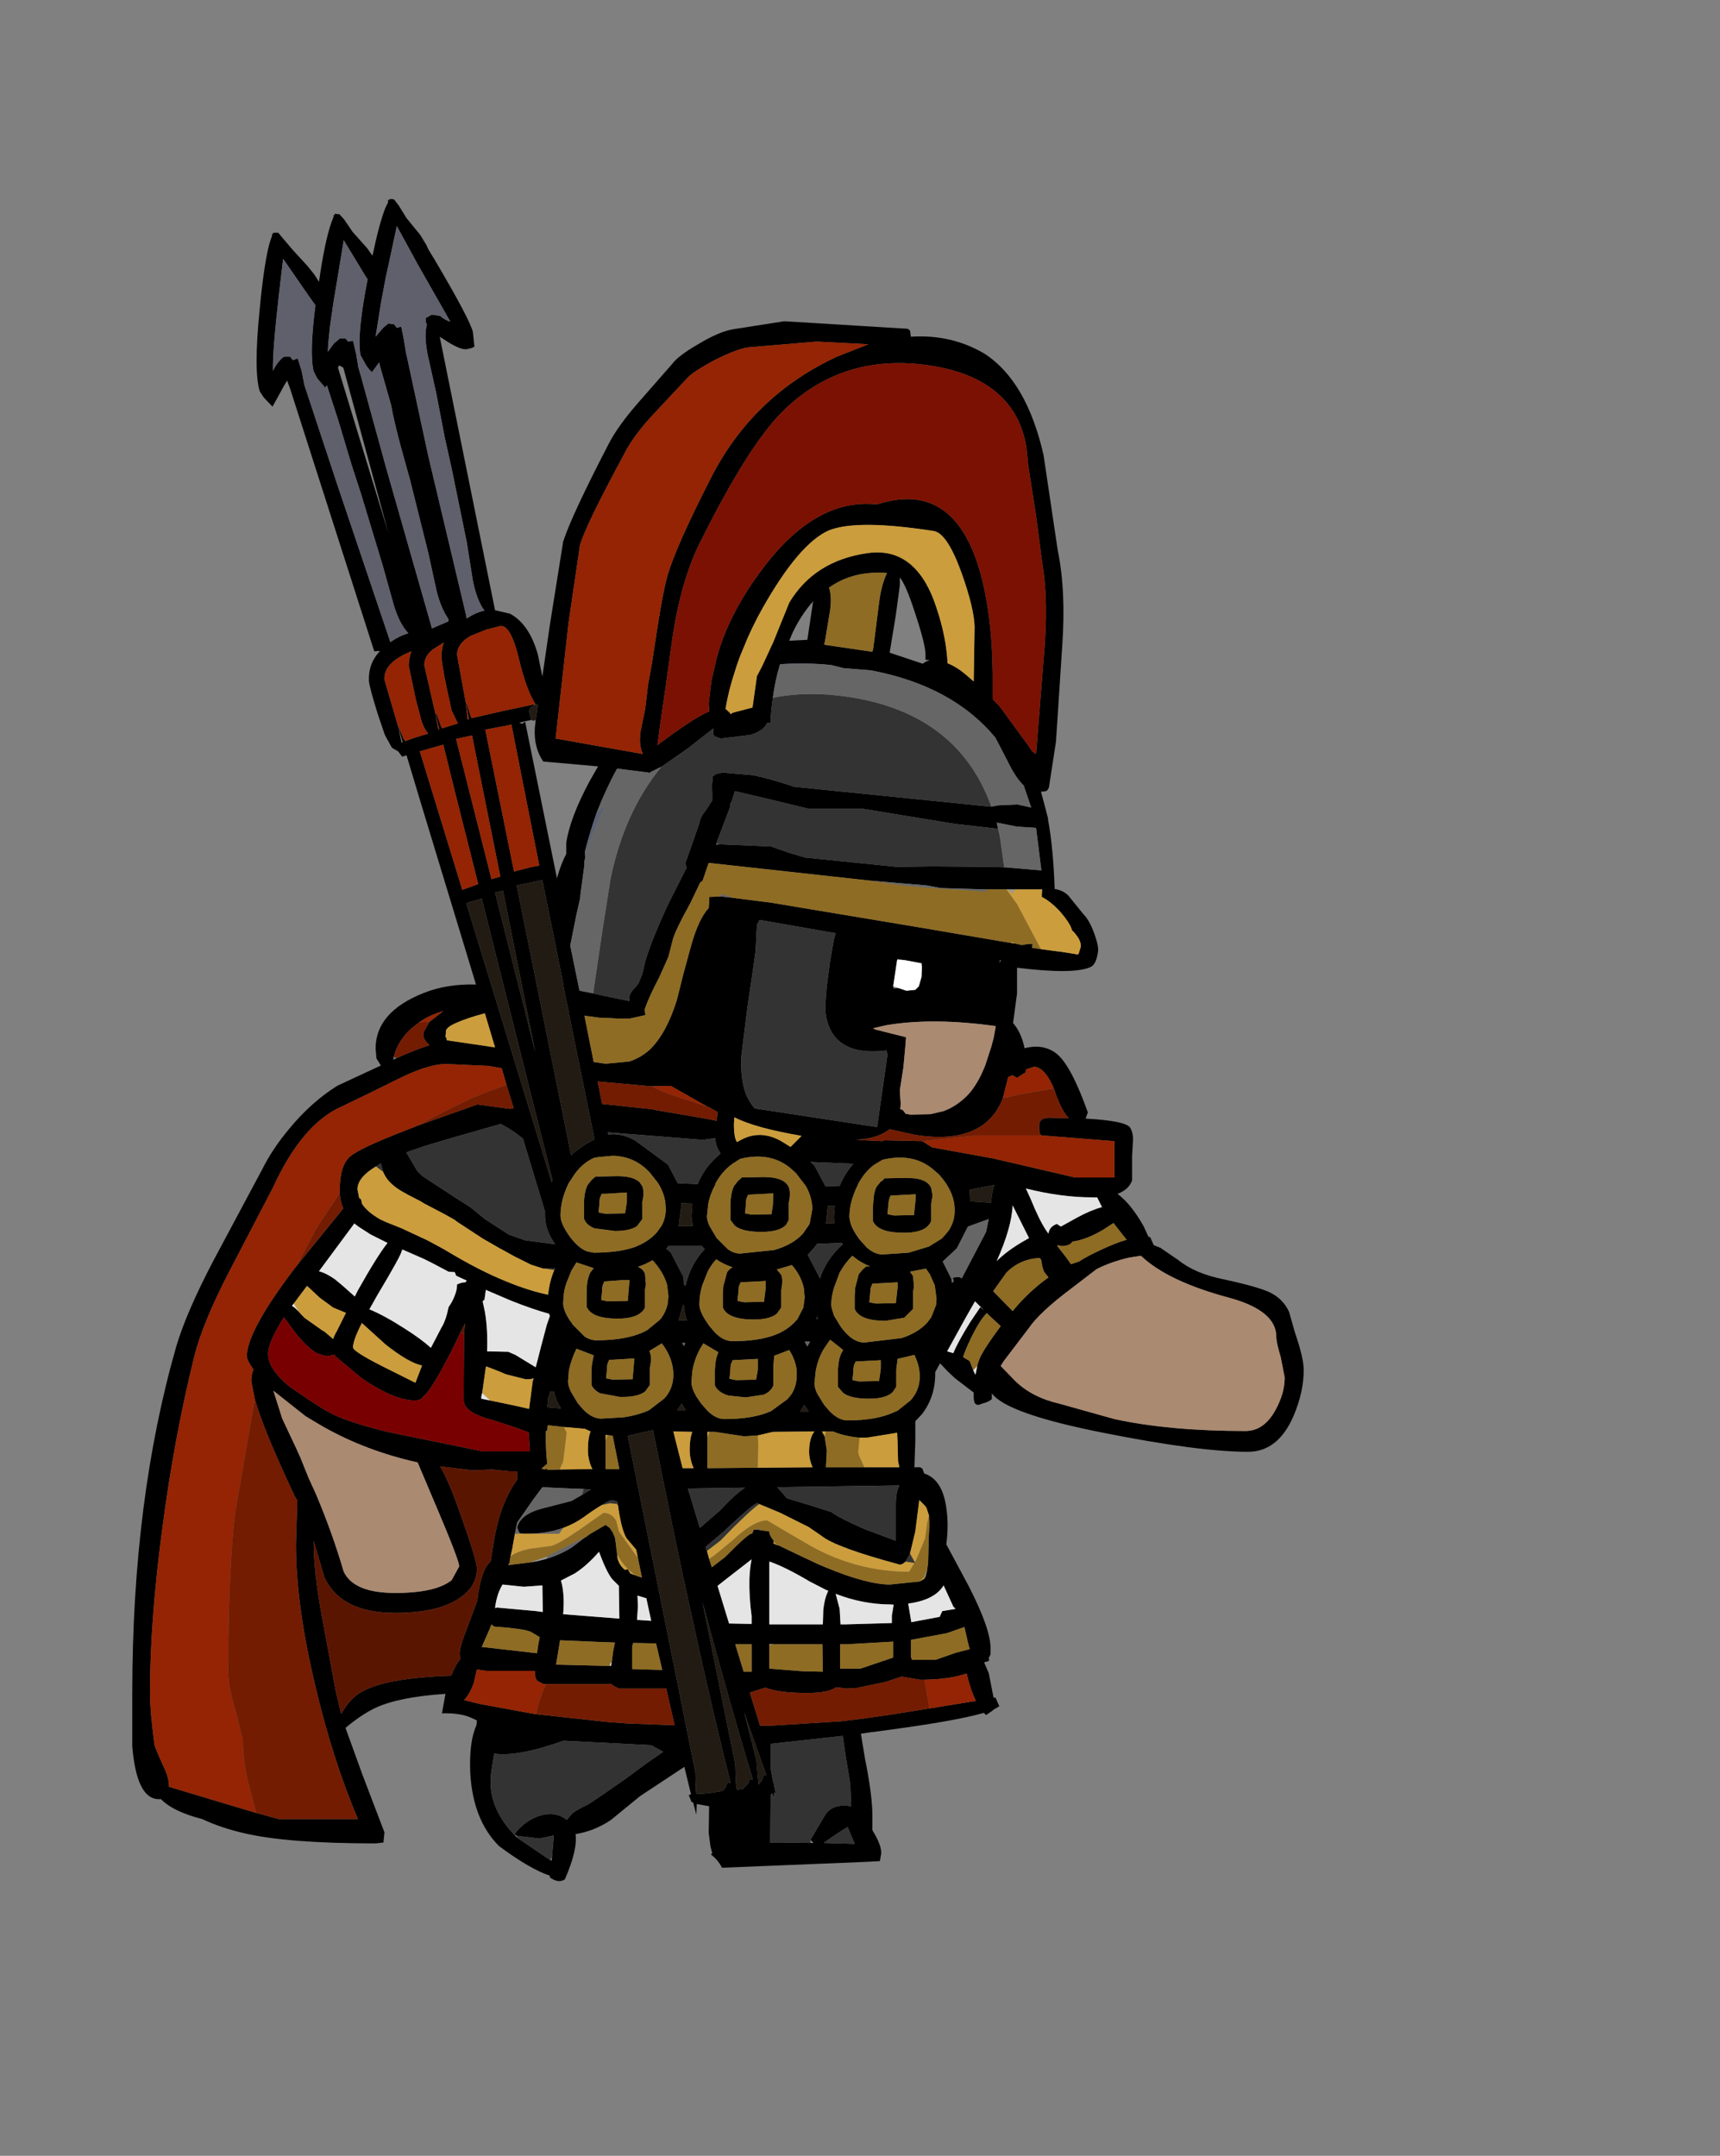 <?xml version="1.0" encoding="UTF-8" standalone="no"?>
<svg xmlns:ffdec="https://www.free-decompiler.com/flash" xmlns:xlink="http://www.w3.org/1999/xlink" ffdec:objectType="frame" height="243.6px" width="194.4px" xmlns="http://www.w3.org/2000/svg">
  <rect width="100%" height="100%" fill="#808080" stroke="none"/>
  <g transform="matrix(1.0, 0.0, 0.0, 1.0, 4.4, 72.6)">
    <use ffdec:characterId="876" height="190.05" transform="matrix(1.0, 0.0, 0.0, 1.0, 10.55, -50.1)" width="132.4" xlink:href="#shape0"/>
  </g>
  <defs>
    <g id="shape0" transform="matrix(1.0, 0.0, 0.0, 1.0, -10.55, 50.1)">
      <path d="M39.45 -50.0 L39.6 -50.0 39.6 -50.1 39.95 -50.1 40.15 -50.05 40.65 -49.4 41.55 -47.95 43.1 -46.05 43.8 -44.9 44.0 -44.45 44.45 -43.7 44.7 -43.3 Q48.8 -36.35 49.05 -35.05 L49.2 -33.6 Q49.4 -33.35 48.4 -33.15 47.65 -33.0 45.85 -34.2 L45.3 -34.55 51.55 -3.65 53.25 -3.25 Q55.45 -2.05 56.4 1.4 L56.9 3.85 57.75 -2.0 59.25 -11.4 Q60.2 -14.35 64.4 -22.45 65.4 -24.4 67.65 -27.0 L71.55 -31.45 Q72.25 -32.4 74.5 -33.7 76.9 -35.15 78.5 -35.4 L84.25 -36.3 98.2 -35.45 98.45 -35.25 98.55 -34.55 Q103.1 -34.85 106.85 -32.65 111.65 -29.55 113.55 -21.15 L115.15 -10.4 Q116.1 -5.85 115.65 0.5 L114.95 11.2 114.15 16.4 114.0 16.65 Q113.9 16.85 113.3 16.85 L113.25 16.85 113.75 18.7 113.95 19.5 114.05 19.85 114.05 20.0 Q114.65 23.25 114.8 27.85 115.75 28.0 116.35 28.6 L118.05 30.7 Q118.75 31.4 119.3 32.95 119.8 34.35 119.7 34.95 119.5 36.35 118.9 36.65 117.05 37.55 110.55 36.75 L110.55 39.65 110.1 43.0 Q111.05 44.1 111.4 45.85 113.5 45.3 115.0 46.45 116.65 47.75 118.55 53.1 L118.3 53.8 Q122.9 54.05 123.35 54.85 123.7 55.45 123.65 56.35 L123.55 58.05 123.55 60.8 Q123.15 61.85 121.9 62.3 123.4 63.4 124.85 65.95 L125.4 67.15 125.6 67.2 126.0 68.1 126.75 68.4 128.8 69.8 Q130.65 71.3 133.85 71.95 137.8 72.8 139.15 73.45 140.65 74.2 141.3 75.65 L141.95 77.95 Q142.95 80.85 142.95 82.2 142.95 84.7 141.8 87.4 140.05 91.45 136.65 91.45 131.1 91.45 120.3 89.3 109.4 87.15 107.7 84.85 L107.7 85.5 Q107.3 85.85 106.6 86.0 105.65 86.5 105.65 85.25 L105.65 84.75 103.55 83.15 102.75 82.4 101.85 81.45 101.3 82.45 101.3 82.65 Q101.3 85.25 99.8 87.2 L99.05 88.0 99.05 88.45 99.05 90.3 98.95 93.2 99.6 93.2 99.85 93.35 100.05 93.9 Q102.1 94.55 102.55 97.75 102.85 99.75 102.55 101.9 L105.1 106.65 Q107.55 111.45 107.55 113.6 L107.55 114.35 107.35 114.75 107.4 115.0 Q107.35 115.15 106.9 115.2 L106.85 115.3 107.35 116.45 107.9 119.25 108.1 119.2 108.55 120.2 108.05 120.5 107.95 120.55 107.7 120.75 107.05 121.2 106.8 120.95 Q103.35 121.95 93.95 123.15 L92.9 123.3 93.35 126.05 Q94.2 130.25 94.2 132.55 L94.2 134.2 94.4 134.55 Q95.2 135.9 95.2 136.8 L95.05 137.7 93.15 137.8 77.2 138.45 Q76.75 137.55 75.95 136.95 L76.1 136.8 75.9 136.05 75.7 134.5 75.75 131.5 74.35 131.25 74.3 132.45 73.95 131.1 73.75 131.0 73.45 130.25 73.7 130.15 72.95 127.05 67.95 130.35 64.65 133.05 Q62.8 134.3 60.65 134.65 60.9 136.4 59.45 139.75 58.75 140.25 57.75 139.55 L57.75 139.35 Q55.5 138.6 52.0 136.0 49.05 133.05 48.75 127.75 48.6 124.2 49.45 122.35 L49.5 121.8 48.85 121.5 Q47.65 120.95 45.55 121.0 L45.95 118.8 Q40.65 119.15 38.0 120.4 36.35 121.2 34.65 122.65 L36.55 127.9 39.05 134.45 38.95 135.45 38.95 135.6 38.05 135.7 Q28.1 135.7 23.2 134.55 20.6 133.95 18.45 132.95 15.15 132.1 13.8 130.7 L13.55 130.7 Q11.05 130.7 10.55 124.75 L10.55 118.75 Q10.55 96.8 15.55 79.45 16.7 75.6 19.8 69.7 L25.2 59.6 Q26.4 57.2 28.25 55.0 30.7 52.0 33.7 50.1 L38.65 47.8 38.15 47.0 38.05 45.9 Q38.05 41.75 43.5 39.6 46.15 38.55 49.4 38.65 L43.2 18.25 41.55 12.75 41.05 12.9 40.6 12.3 39.9 11.9 39.1 10.45 38.3 8.1 Q37.35 5.05 37.3 4.35 37.2 2.4 38.55 0.95 L37.9 1.0 28.4 -28.65 28.05 -29.6 27.75 -29.1 26.4 -26.65 25.4 -27.7 24.95 -28.4 Q24.25 -30.7 24.95 -37.65 25.45 -42.95 26.1 -45.25 L26.35 -45.95 26.35 -46.15 26.45 -46.2 26.5 -46.3 26.85 -46.3 27.05 -46.3 27.55 -45.7 28.65 -44.4 30.35 -42.55 31.15 -41.55 31.4 -41.15 31.65 -40.75 Q32.3 -45.3 33.05 -47.45 L33.3 -48.1 33.3 -48.3 33.4 -48.3 33.45 -48.45 33.75 -48.4 33.95 -48.4 34.5 -47.8 35.45 -46.4 37.1 -44.55 37.7 -43.7 Q38.45 -47.3 39.15 -49.1 L39.45 -49.7 39.45 -50.0 M44.45 -1.6 L46.3 -2.4 46.25 -2.7 Q45.45 -3.85 44.95 -5.8 L44.0 -10.15 41.95 -18.35 40.95 -21.95 Q40.1 -25.1 39.8 -26.85 L38.6 -31.05 38.45 -31.65 37.65 -30.55 Q37.15 -30.95 36.8 -31.65 L36.35 -32.45 Q35.9 -34.65 37.15 -41.05 L37.0 -41.25 34.45 -45.45 33.75 -41.2 33.3 -38.5 32.9 -35.75 32.7 -33.8 32.65 -32.85 33.35 -33.8 33.95 -34.3 34.0 -34.35 34.65 -34.35 34.95 -34.0 35.5 -34.1 35.85 -32.6 36.1 -31.1 36.35 -30.25 39.25 -19.7 44.35 -1.85 44.4 -1.6 44.45 -1.6 M39.8 -0.1 Q40.75 -0.75 41.75 -1.05 40.75 -2.1 40.1 -4.25 L38.9 -8.55 36.45 -16.65 35.3 -20.2 33.85 -25.05 32.55 -29.05 32.35 -28.8 31.45 -29.85 31.05 -30.65 Q30.55 -32.65 31.25 -38.1 L30.4 -39.3 27.6 -43.35 27.1 -39.1 Q26.4 -32.9 26.45 -30.7 27.0 -31.8 27.7 -32.3 L28.4 -32.3 28.7 -31.9 29.25 -32.1 29.7 -30.65 30.0 -29.1 33.7 -17.9 39.65 -0.25 39.7 -0.05 39.8 -0.1 M48.4 -2.75 Q49.4 -3.4 50.35 -3.6 49.5 -4.75 49.05 -6.95 L48.35 -11.35 46.65 -19.65 45.85 -23.25 44.9 -28.2 43.95 -32.45 Q43.5 -34.7 43.85 -35.95 L43.75 -36.1 43.7 -36.65 44.4 -37.05 45.35 -36.9 Q45.85 -36.45 46.5 -36.25 L42.8 -42.75 40.45 -47.05 39.55 -42.85 39.2 -41.25 38.7 -38.6 38.05 -34.55 38.25 -34.8 38.95 -35.6 39.5 -36.05 40.15 -35.95 40.45 -35.55 40.6 -35.6 40.95 -35.7 41.25 -34.2 41.5 -32.65 41.6 -32.25 44.0 -21.1 48.3 -3.0 48.3 -2.75 48.4 -2.75 M33.85 -31.2 L33.8 -31.05 39.5 -12.35 34.5 -30.7 34.4 -31.05 34.25 -31.15 33.95 -31.3 33.85 -31.2 M73.35 -29.95 L69.6 -25.95 Q67.2 -23.4 66.15 -21.3 61.8 -13.25 61.15 -11.0 L59.85 -2.15 58.4 10.85 68.25 12.6 Q67.85 11.7 67.95 10.6 L67.95 10.35 67.95 10.3 68.5 7.6 68.55 7.25 68.85 4.75 69.3 2.25 Q70.45 -5.6 71.05 -7.6 72.0 -10.85 75.95 -18.6 80.7 -27.9 90.2 -32.3 L93.75 -33.7 87.9 -34.0 80.2 -33.35 Q78.95 -33.2 76.35 -31.9 73.95 -30.6 73.35 -29.95 M56.1 6.95 Q55.05 5.25 54.25 1.85 53.3 -2.1 52.1 -1.85 L50.55 -1.45 48.8 -0.75 Q47.3 0.1 47.25 1.35 L48.25 6.85 48.45 8.7 48.6 8.65 48.25 6.8 48.4 7.05 48.75 8.2 48.9 8.55 52.6 7.7 54.05 7.4 55.9 7.0 56.0 7.1 55.55 7.35 Q55.35 7.6 55.5 8.25 L55.65 8.75 54.3 9.05 54.6 9.2 54.95 8.95 58.55 26.65 Q59.0 25.0 59.6 23.9 L59.6 22.65 Q60.0 19.85 62.25 15.65 L63.2 14.0 57.0 13.45 Q55.9 11.85 56.05 9.6 L56.15 8.75 56.4 7.05 56.1 6.95 M83.95 -26.0 Q80.15 -22.15 74.95 -11.75 72.5 -7.1 71.5 0.2 L70.8 5.25 70.45 7.65 69.9 11.6 71.8 10.2 Q74.65 8.2 75.75 7.8 L75.7 6.85 76.0 4.4 76.05 4.15 76.6 1.75 Q78.0 -3.4 81.95 -8.55 87.9 -16.35 94.7 -15.6 104.55 -18.8 107.05 -5.0 107.85 -0.65 107.8 4.95 L107.8 6.4 108.65 7.3 111.9 11.75 112.25 12.3 112.7 12.6 113.55 1.9 Q114.15 -4.6 113.4 -8.95 L112.7 -14.3 111.8 -20.1 111.6 -22.1 Q111.3 -23.9 110.5 -25.45 107.95 -30.2 100.7 -31.3 90.75 -32.8 83.95 -26.0 M88.85 -0.2 L88.75 0.25 94.2 1.05 94.3 0.65 94.95 -4.45 Q95.2 -6.5 95.85 -7.85 92.05 -8.15 89.3 -6.2 89.65 -5.15 89.4 -3.5 L88.85 -0.2 M84.8 -4.5 Q87.65 -9.25 93.65 -10.1 99.25 -10.9 101.5 -3.75 102.55 -0.6 102.7 2.35 103.75 2.75 104.9 3.75 L105.65 4.4 105.75 -1.75 Q105.7 -3.85 104.3 -7.8 102.65 -12.4 101.1 -12.6 92.4 -13.95 89.25 -12.65 85.9 -11.15 81.8 -3.9 80.5 -1.6 79.6 0.7 79.05 1.95 78.65 3.3 77.95 5.4 77.6 7.5 L78.05 7.9 78.2 8.1 Q78.35 7.95 78.55 7.9 L80.65 7.35 81.15 3.8 81.75 2.65 83.0 -0.05 84.8 -4.5 M86.85 -0.3 L87.5 -4.65 Q86.2 -3.2 85.2 -1.15 L84.8 -0.2 86.85 -0.3 M96.85 -3.1 L96.15 1.15 99.9 2.4 Q100.25 2.1 100.7 2.0 L100.2 1.95 100.2 1.35 Q100.2 0.2 99.0 -3.4 98.0 -6.5 97.3 -7.35 L97.3 -6.45 96.85 -3.1 M66.7 40.1 Q66.8 39.55 67.5 38.85 L67.75 38.55 68.2 37.45 68.55 35.95 Q69.25 33.6 71.15 29.5 L73.2 25.45 73.05 24.95 73.85 22.7 74.65 20.4 Q74.75 19.7 75.35 19.0 L76.1 17.85 76.1 16.9 76.05 16.3 76.0 16.35 76.15 15.55 76.15 15.5 76.15 15.15 76.4 14.95 Q76.45 14.85 76.55 14.85 L77.3 14.7 80.75 15.0 Q83.05 15.5 85.35 16.3 L107.55 18.55 107.65 18.55 108.45 18.4 110.6 18.3 112.15 18.65 111.3 16.15 Q110.4 15.3 109.55 13.55 L108.1 10.75 Q103.25 4.9 94.05 3.15 L90.95 2.9 89.55 2.55 88.5 2.45 Q86.05 2.3 83.8 2.45 L83.75 2.5 Q83.2 4.3 82.95 6.25 82.75 7.55 82.7 8.85 82.85 9.15 82.3 9.1 81.9 10.0 80.4 10.45 L77.05 10.85 76.35 10.6 Q76.15 10.4 76.25 9.7 L73.3 12.0 70.35 14.05 69.1 14.65 69.05 14.75 68.9 14.7 65.35 14.25 Q64.1 16.5 63.05 19.2 62.3 21.3 61.7 23.65 L61.75 24.25 61.75 24.3 61.65 24.7 61.65 25.15 61.2 28.5 61.2 28.55 61.2 28.65 61.2 28.7 61.15 28.8 61.15 28.95 61.15 29.0 61.1 29.2 60.75 30.75 60.05 34.25 61.1 39.35 61.9 39.5 62.65 39.65 63.75 39.9 66.65 40.5 66.7 40.5 66.7 40.1 M108.4 21.05 L103.55 20.5 93.15 18.8 90.1 18.8 87.05 18.8 82.5 17.7 78.65 16.8 78.3 17.95 78.15 18.2 78.15 18.5 76.6 22.6 76.6 22.7 76.55 22.85 76.9 22.8 82.75 23.05 84.9 23.8 86.6 24.3 96.95 25.35 101.05 25.3 107.4 25.35 109.1 25.4 113.3 25.75 112.7 20.95 110.5 20.8 108.25 20.35 108.4 21.05 M107.1 27.9 L101.95 27.75 100.35 27.45 93.85 26.9 76.1 24.95 75.7 24.9 75.0 26.95 74.75 27.1 73.65 29.4 Q71.75 32.85 71.6 33.75 L71.15 35.5 70.15 37.75 70.05 37.95 Q68.9 40.15 68.45 41.5 L68.55 42.1 66.75 42.5 65.55 42.5 63.65 42.4 63.35 42.4 62.25 42.25 61.8 42.2 61.65 42.15 62.7 47.4 63.7 47.55 64.05 47.6 66.7 47.35 Q68.0 46.95 69.1 45.95 70.95 44.1 72.1 40.4 L72.85 37.4 73.45 35.2 73.8 33.95 Q74.6 31.2 75.7 30.0 L75.75 29.3 75.75 28.75 77.1 28.7 78.45 28.85 78.5 28.85 78.8 28.9 82.75 29.4 99.85 32.25 108.35 33.7 109.85 33.95 110.25 34.0 111.15 34.2 111.25 34.15 111.6 34.1 112.3 34.05 112.25 34.5 113.25 34.65 115.45 34.95 115.55 34.95 117.4 35.25 117.5 35.2 117.75 34.4 Q117.85 33.6 116.75 32.5 116.6 31.8 115.45 30.45 114.35 29.25 113.35 28.75 L113.35 28.4 113.4 27.9 113.35 27.9 110.3 27.9 109.5 27.9 109.35 27.9 107.1 27.9 M97.45 35.85 L97.05 35.75 97.0 35.85 96.55 38.85 96.6 39.1 97.15 39.05 98.05 39.35 99.05 39.25 99.45 38.85 99.75 37.8 99.8 36.7 99.75 36.25 97.9 35.9 97.45 35.85 M81.15 31.85 L81.0 34.85 80.85 35.9 80.7 37.0 80.1 41.05 79.35 47.05 79.4 48.55 Q79.5 49.85 79.85 50.9 80.25 51.9 80.9 52.65 L94.7 54.75 94.75 54.65 95.9 46.6 95.8 46.1 95.35 46.15 Q92.65 46.4 91.1 45.5 89.35 44.5 88.95 42.15 88.8 41.2 89.05 38.8 L89.35 36.55 89.4 36.1 89.85 33.55 90.05 32.85 81.45 31.35 81.2 31.8 81.15 31.85 M94.6 43.75 L98.0 44.6 97.95 45.35 97.7 48.05 97.3 50.6 97.35 51.4 97.4 52.1 97.35 52.75 Q97.55 52.75 97.7 52.9 L97.95 53.25 98.5 53.35 100.75 53.3 102.25 52.95 Q103.85 52.35 105.1 51.0 106.1 49.85 106.8 48.15 L106.95 47.8 107.65 45.65 107.9 44.7 108.15 43.35 Q101.05 42.35 95.75 43.25 L94.25 43.6 94.6 43.75 M108.6 35.85 L108.55 36.25 108.7 35.9 108.6 35.85 M114.85 50.75 Q113.75 47.95 112.45 47.95 L111.55 48.25 111.5 48.65 111.3 48.7 110.55 49.2 110.05 48.9 109.55 49.1 108.95 51.5 108.8 51.85 Q106.6 56.8 99.1 55.65 L96.15 55.0 Q94.85 56.05 92.35 56.2 L95.35 56.35 95.55 56.25 99.85 56.35 100.0 56.45 100.95 57.05 107.85 58.3 117.1 60.45 121.55 60.45 121.55 56.35 113.35 55.7 113.2 55.6 Q113.05 55.45 113.05 54.7 113.05 53.95 113.55 53.8 L114.05 53.7 116.4 53.75 Q115.65 53.0 114.95 51.1 L114.85 50.75 M105.15 61.85 L105.2 62.0 105.25 63.15 107.6 63.3 107.65 62.85 Q107.75 61.9 108.0 61.3 L105.15 61.85 M101.25 59.7 Q98.95 57.6 95.35 58.45 L94.35 59.05 Q93.3 59.85 92.55 61.25 L92.55 61.3 Q92.0 62.4 91.75 63.5 91.6 64.25 91.6 64.95 L91.7 65.5 Q91.9 66.3 92.7 67.4 L93.55 68.35 Q94.45 69.15 95.35 69.15 L98.3 68.95 100.6 68.25 102.05 67.35 102.45 66.9 102.75 66.55 Q103.5 65.5 103.5 64.2 L103.5 64.15 Q103.5 63.15 103.1 62.2 102.65 61.15 101.8 60.2 L101.65 60.05 101.25 59.7 M107.05 66.6 L107.35 65.15 105.0 66.0 103.75 68.45 102.15 69.95 103.15 71.95 103.2 72.35 Q103.5 72.2 103.3 71.9 103.2 71.7 104.05 71.7 L104.3 71.85 107.05 66.6 M101.25 72.65 L100.7 71.4 100.25 70.75 98.45 71.1 98.8 71.6 98.9 72.8 98.8 73.35 98.8 75.3 97.8 76.3 95.7 76.65 Q92.75 76.65 92.2 75.3 L92.2 73.8 92.25 72.95 92.65 71.4 93.05 70.9 93.5 70.5 93.95 70.5 Q92.8 70.05 91.95 69.3 91.15 70.05 90.5 71.2 L89.85 72.95 Q89.55 73.95 89.55 74.9 L89.6 75.2 89.85 76.05 90.65 77.35 90.8 77.55 Q92.0 79.1 93.3 79.1 L97.5 78.6 Q99.35 78.0 100.4 76.85 L100.85 76.25 101.4 74.85 101.45 74.15 101.25 72.65 M113.25 69.75 L113.2 69.65 113.1 69.55 Q110.9 69.65 109.35 71.2 L107.85 73.3 110.05 75.55 Q111.6 73.65 113.55 72.15 L114.1 71.75 113.6 71.1 113.4 70.5 113.3 69.9 113.3 69.85 113.25 69.75 M108.25 69.9 Q109.4 68.75 111.2 67.7 L111.9 67.3 110.05 63.6 Q109.95 66.1 108.25 69.9 M122.9 67.45 L121.45 65.6 120.3 66.35 Q118.35 67.5 116.8 67.7 L116.7 67.85 Q116.35 68.2 115.55 68.2 L115.15 68.1 115.1 68.2 116.0 69.35 116.65 70.25 117.55 69.95 Q118.45 69.35 120.2 68.55 121.7 67.85 122.9 67.5 L122.95 67.5 122.9 67.45 M119.6 62.7 L119.05 62.7 Q115.55 62.7 111.55 61.7 L112.1 62.9 Q113.05 65.25 113.85 66.45 L114.1 66.8 Q114.2 66.0 115.05 65.7 L115.5 66.0 117.3 65.0 Q118.85 64.15 120.15 63.8 L119.6 62.7 M116.55 73.1 Q113.1 75.7 111.9 77.45 L109.05 81.2 108.7 81.75 110.35 83.45 Q112.25 85.3 115.3 86.0 L121.55 87.75 Q127.8 89.1 136.35 89.1 138.5 89.1 139.8 86.65 140.8 84.8 140.8 83.05 L140.35 80.75 Q139.85 79.1 139.85 78.45 139.85 75.5 134.55 74.05 127.6 72.2 124.55 69.3 L123.25 69.5 Q121.25 69.95 119.55 70.8 L116.55 73.1 M95.35 60.8 L95.55 60.55 98.0 60.5 99.0 60.55 Q100.5 60.75 100.85 61.65 L101.0 62.5 100.85 63.4 100.85 65.35 Q100.35 66.7 97.75 66.7 94.8 66.7 94.25 65.35 L94.25 63.85 94.3 63.3 Q94.35 62.05 94.7 61.45 L95.0 61.1 95.1 60.95 95.35 60.8 M84.95 57.0 L86.2 55.75 Q80.9 54.85 78.6 53.65 L78.55 54.4 Q78.55 56.0 78.9 56.45 L79.45 56.15 Q81.6 55.05 83.9 56.35 L84.95 57.0 M85.0 59.45 Q82.7 57.5 79.25 58.35 L78.4 58.9 Q77.25 59.7 76.45 61.15 L76.45 61.25 Q75.85 62.35 75.65 63.45 L75.5 64.85 Q75.5 65.3 75.8 65.95 L76.6 67.3 77.85 68.55 Q78.55 69.05 79.25 69.05 L83.1 68.65 Q85.2 68.05 86.35 66.8 L87.1 65.7 87.4 64.1 87.4 63.7 Q87.3 62.55 86.7 61.45 L85.55 59.95 85.0 59.45 M84.75 61.55 Q85.0 62.2 84.75 63.3 L84.75 65.25 84.45 65.8 Q83.7 66.6 81.65 66.6 79.5 66.6 78.65 65.9 L78.15 65.25 78.15 63.75 78.15 63.5 Q78.2 62.05 78.6 61.35 L78.65 61.3 79.0 60.85 79.45 60.45 81.9 60.4 Q84.15 60.4 84.7 61.45 L84.75 61.55 M88.9 61.45 L90.5 61.4 Q91.05 60.05 92.05 58.9 L87.2 58.7 87.65 59.1 88.9 61.45 M89.15 63.65 L89.15 63.8 88.95 65.65 89.9 65.6 89.85 64.95 89.95 63.65 89.15 63.65 M90.75 67.85 L87.95 67.95 87.65 68.35 86.9 69.2 88.25 71.8 88.25 71.9 Q89.0 69.65 90.85 68.0 L90.75 67.85 M83.0 62.25 L80.15 62.4 80.05 62.65 Q79.9 62.85 79.9 63.5 L79.9 63.55 79.8 64.5 80.55 64.65 82.8 64.6 82.95 63.6 83.0 62.25 M82.15 72.15 L79.3 72.3 79.2 72.55 79.1 72.8 79.05 73.4 78.95 74.4 79.7 74.55 81.95 74.5 82.15 72.9 82.15 72.15 M83.9 71.45 Q84.1 72.0 83.95 72.9 L83.9 73.2 83.9 75.15 83.4 75.85 Q82.6 76.5 80.8 76.5 77.85 76.5 77.3 75.15 L77.3 75.1 77.3 74.95 77.3 73.65 77.35 72.75 77.75 71.25 Q77.8 71.05 78.15 70.75 L78.4 70.6 Q77.35 70.25 76.55 69.7 76.0 70.3 75.6 71.05 L74.95 72.7 Q74.65 73.75 74.65 74.75 L74.65 74.9 Q74.7 75.55 75.25 76.45 L75.75 77.2 76.3 77.85 Q77.3 78.95 78.4 78.95 81.4 78.95 83.3 78.2 84.65 77.65 85.5 76.7 L85.7 76.5 86.4 75.15 86.55 74.0 86.45 72.95 Q86.15 71.55 85.1 70.35 L83.4 70.85 83.9 71.45 M99.1 62.35 L96.25 62.5 96.15 62.75 96.05 63.1 96.0 63.6 95.9 64.6 96.65 64.75 98.9 64.7 99.1 62.75 99.1 62.35 M94.0 72.95 L93.95 73.55 93.85 74.55 94.6 74.7 96.85 74.65 97.05 72.9 97.05 72.3 94.2 72.45 94.1 72.7 94.0 72.95 M95.15 82.05 L95.15 81.1 92.3 81.25 92.2 81.5 Q92.05 81.7 92.05 82.35 L91.95 83.35 92.7 83.5 94.95 83.45 95.1 82.45 95.15 82.05 M98.95 80.5 L97.05 80.95 96.9 82.15 96.9 84.1 96.5 84.7 Q95.75 85.45 93.8 85.45 91.75 85.45 90.9 84.8 L90.3 84.1 90.3 82.6 90.3 82.35 Q90.35 80.9 90.75 80.2 L90.9 79.95 89.45 78.8 89.3 78.95 88.6 80.0 Q88.0 81.15 87.8 82.3 L87.65 83.7 Q87.65 84.2 87.95 84.85 L88.75 86.15 89.4 86.9 Q90.4 87.9 91.4 87.9 94.7 87.9 96.7 86.95 L97.05 86.8 98.5 85.65 Q99.55 84.5 99.55 82.95 99.55 81.85 99.1 80.85 L98.95 80.5 M87.95 76.1 L87.85 76.45 88.05 76.45 87.95 76.1 M86.85 79.55 L87.15 79.0 86.55 79.0 86.85 79.55 M81.25 80.95 L78.4 81.1 78.3 81.35 Q78.15 81.55 78.15 82.2 L78.05 83.2 78.8 83.35 81.05 83.3 81.25 82.2 81.25 80.95 M85.05 84.95 Q85.65 84.0 85.65 82.8 L85.65 82.25 Q85.5 81.05 84.8 79.95 L83.1 80.6 83.0 82.0 83.0 83.95 Q82.75 84.65 81.9 85.0 L79.9 85.3 77.95 85.1 Q76.75 84.75 76.4 83.95 L76.4 82.45 76.4 82.2 Q76.45 80.9 76.8 80.2 L75.1 79.2 74.7 79.85 Q74.05 81.1 73.85 82.35 L73.75 83.55 Q73.75 84.25 74.3 85.2 L74.85 86.0 75.55 86.8 Q76.5 87.75 77.5 87.75 80.75 87.75 82.75 86.85 L84.6 85.5 85.05 84.95 M88.8 89.7 L89.05 91.3 88.95 93.15 88.95 93.2 89.0 93.2 93.3 93.2 97.25 93.2 97.1 92.5 97.05 90.45 97.0 89.3 93.6 89.85 92.75 89.85 Q91.05 89.7 89.75 89.15 L88.95 89.15 88.5 89.15 88.8 89.7 M81.25 93.25 L87.45 93.2 Q87.05 92.35 87.05 91.45 87.05 89.9 87.65 89.15 L82.95 89.2 81.25 89.6 79.7 89.7 76.4 89.2 75.8 89.2 75.55 89.2 75.55 89.8 75.55 93.3 81.25 93.25 M84.55 96.7 L87.35 97.55 89.55 98.25 Q90.4 98.9 93.35 100.2 L96.85 101.5 96.85 100.05 96.85 97.4 Q96.85 96.0 97.25 95.25 L83.45 95.45 84.55 96.7 M81.4 97.35 L81.2 97.25 Q80.8 97.25 77.35 100.5 L75.35 102.2 75.5 102.65 75.75 103.55 76.05 104.5 77.55 103.35 Q80.15 100.7 80.55 100.7 L80.6 100.7 80.8 100.25 81.2 100.25 81.25 100.25 81.5 100.3 82.55 100.45 Q82.55 100.9 83.05 101.5 L83.05 101.65 83.0 101.8 83.45 102.0 83.65 102.05 86.9 103.6 87.55 103.9 88.9 104.5 Q93.6 106.45 96.2 106.45 L99.55 106.1 100.05 105.8 100.1 105.7 100.15 105.65 100.2 105.55 100.4 104.8 100.4 104.75 100.5 103.95 100.55 102.0 100.55 101.85 100.55 101.7 100.55 101.55 100.65 99.55 100.6 98.85 100.6 98.65 100.3 97.75 100.1 97.5 99.5 96.9 99.05 100.45 98.45 102.95 97.95 103.85 Q97.6 104.2 97.3 104.2 90.05 102.25 88.45 100.95 L87.0 99.95 83.8 98.35 81.4 97.35 M87.0 86.9 L86.5 86.15 86.05 86.9 87.0 86.9 M106.8 75.45 L105.95 74.6 105.8 74.45 104.8 76.2 102.65 80.1 103.35 80.3 Q103.85 79.05 105.25 76.8 L106.4 75.1 106.8 75.45 M107.25 75.9 L107.15 75.8 107.1 75.8 Q106.25 76.7 105.3 78.7 104.7 79.95 104.45 80.75 L105.2 81.2 105.6 82.25 105.85 82.75 106.05 81.75 106.05 81.7 106.2 81.25 106.3 80.95 Q106.8 79.8 108.7 77.25 L107.25 75.9 M53.35 9.3 L50.45 9.85 53.7 25.9 54.0 25.8 55.55 25.4 56.55 25.2 54.5 14.85 53.4 9.25 53.35 9.3 M40.6 9.45 L40.75 9.75 41.2 10.85 41.4 11.15 Q42.4 10.75 44.0 10.3 43.55 9.8 43.25 8.9 L42.6 6.45 41.8 2.65 Q41.8 1.75 42.1 1.0 38.95 2.25 39.05 4.2 L40.6 9.5 41.0 11.35 41.1 11.25 40.6 9.45 M44.5 0.8 Q43.55 1.55 43.55 2.55 L44.8 8.0 45.15 9.85 45.25 9.8 44.8 7.95 45.0 8.2 45.4 9.35 45.55 9.7 47.35 9.15 46.65 7.7 46.1 5.2 Q45.45 2.1 45.5 1.35 45.55 0.65 45.75 0.0 L44.5 0.8 M47.15 10.9 L51.15 26.75 52.15 26.45 50.0 15.75 48.95 10.5 47.15 10.9 M43.05 12.3 L47.85 27.95 49.65 27.3 47.0 16.8 45.7 11.55 43.05 12.3 M56.9 26.85 L54.0 27.45 60.15 57.95 Q61.25 56.9 62.8 56.15 L60.6 45.35 59.9 41.9 59.9 41.8 59.35 39.2 59.2 38.25 57.7 30.8 56.9 26.85 M51.55 28.25 L56.1 46.3 52.45 28.05 51.55 28.25 M48.3 29.45 L57.95 61.0 58.05 60.75 50.05 28.95 48.3 29.45 M46.05 44.7 L46.1 44.95 51.55 45.75 50.4 41.9 Q48.35 42.45 47.25 42.95 46.05 43.45 46.0 43.9 L46.0 44.0 45.95 44.55 46.0 44.65 46.05 44.7 M44.15 42.85 L45.7 41.65 Q44.15 42.1 43.0 42.9 L42.05 43.65 Q40.5 45.1 40.1 46.85 L40.05 47.15 40.45 46.95 Q42.45 46.05 44.15 45.5 L43.85 45.2 Q43.3 44.65 43.5 44.0 L43.8 43.45 44.15 42.85 M52.85 50.0 L52.3 48.1 50.85 47.85 46.5 47.65 Q44.5 47.45 41.05 49.1 L37.3 50.95 34.2 52.45 Q29.75 54.4 26.45 61.6 L21.5 71.1 Q18.5 76.9 17.55 80.7 15.25 90.0 13.9 100.45 12.55 110.75 12.55 118.7 12.55 120.7 13.05 124.5 13.1 124.85 14.1 127.05 14.7 128.25 14.7 129.3 L20.35 131.0 24.55 132.25 27.1 132.95 27.2 132.95 36.05 132.95 Q33.15 126.1 31.2 117.75 29.05 108.7 29.05 101.95 L29.2 96.95 28.9 96.45 Q25.35 88.9 24.4 85.5 L24.0 83.5 Q24.0 82.7 24.25 82.15 23.5 81.1 23.5 80.65 23.5 77.9 28.65 71.05 L29.2 70.35 34.4 63.95 Q34.05 63.15 34.0 62.2 L34.0 61.9 Q34.0 59.1 35.15 58.1 36.2 57.15 41.65 55.05 L42.8 54.6 49.55 52.2 53.25 52.7 53.65 52.6 52.85 50.0 M38.1 59.2 Q36.0 60.45 36.0 61.8 L36.2 62.8 36.25 62.8 Q36.45 62.85 36.5 63.4 37.1 64.35 38.6 65.2 L39.25 65.5 41.0 66.2 43.9 67.55 45.75 68.55 46.85 69.2 Q50.0 71.05 52.7 72.15 55.35 73.25 57.55 73.7 57.7 72.2 58.25 70.9 L58.35 70.7 57.15 70.75 57.0 70.75 55.6 70.3 53.8 69.4 53.7 69.35 52.35 68.6 52.15 68.5 50.15 67.35 47.25 65.45 47.0 65.25 45.85 64.6 Q45.0 64.15 43.55 63.4 L43.15 63.15 41.7 62.4 40.9 61.95 Q39.35 61.0 38.9 59.8 L38.65 58.85 38.1 59.2 M36.1 66.0 L35.65 65.65 31.65 71.05 Q32.45 71.25 33.45 71.95 L34.35 72.7 35.7 73.9 36.05 73.2 Q38.3 69.2 39.4 67.85 L37.5 66.9 36.1 66.0 M29.35 75.6 L30.0 76.3 32.05 77.75 32.25 77.85 33.25 78.7 33.45 78.2 33.5 78.15 33.5 78.1 33.65 77.85 34.7 75.75 33.25 75.15 31.75 74.05 30.3 72.7 28.8 74.7 28.6 74.95 28.95 75.2 29.35 75.6 M35.5 79.65 Q35.5 80.1 38.75 81.75 L42.55 83.65 43.3 81.7 Q41.8 81.4 39.15 79.3 L36.5 76.9 Q35.5 78.85 35.5 79.65 M47.65 77.95 L47.1 79.1 Q44.6 84.2 43.5 85.15 L43.45 85.15 Q43.2 85.65 42.5 85.65 40.15 85.65 36.5 83.15 L33.55 80.7 33.4 80.45 33.35 80.5 32.5 80.65 31.5 80.35 Q30.35 79.75 28.9 77.9 L27.7 76.25 Q25.9 79.05 25.9 80.4 25.9 82.1 28.35 84.1 L30.4 85.5 32.35 86.75 32.65 86.9 Q34.5 88.0 39.4 89.2 L50.15 91.4 55.5 91.4 55.35 89.25 53.7 88.65 51.4 87.9 Q49.0 87.3 48.3 86.4 48.0 86.05 48.0 85.45 L48.05 78.15 48.15 76.95 47.65 77.95 M29.1 91.1 L29.55 92.1 30.5 94.45 31.3 96.2 Q33.2 100.7 34.45 105.0 35.6 107.4 40.25 107.4 44.85 107.4 46.65 105.95 L47.5 104.4 Q47.5 103.75 45.15 98.2 L42.8 92.65 Q36.95 91.35 32.1 88.6 L30.5 87.65 30.1 87.4 26.5 84.55 27.5 87.7 29.1 91.1 M41.0 68.75 Q41.0 69.15 38.25 73.75 L37.35 75.35 Q39.05 76.05 41.3 77.5 43.2 78.7 44.3 79.7 L45.5 77.4 Q46.0 76.6 46.3 75.1 L46.65 74.55 Q47.25 73.4 47.25 72.65 L47.25 72.55 Q47.6 72.35 48.1 72.3 L48.2 72.3 48.35 72.1 47.9 71.9 47.15 71.55 47.0 71.15 46.3 71.1 44.5 70.15 43.5 69.65 41.1 68.6 41.0 68.55 41.0 68.75 M69.2 50.15 L63.15 49.6 63.65 52.15 64.2 52.2 69.35 52.75 69.5 52.8 75.35 53.8 76.6 54.05 76.7 53.05 75.7 52.5 75.55 52.45 71.4 50.1 69.2 50.15 M71.1 59.0 L72.2 61.1 74.45 61.2 Q75.25 59.2 77.05 57.75 L76.8 57.35 Q76.45 56.7 76.45 56.0 L75.05 56.2 64.3 55.35 64.35 55.6 Q65.8 55.4 67.35 56.25 L71.1 59.0 M63.2 58.15 L62.7 58.25 Q61.5 58.8 60.6 60.0 L59.9 61.05 Q58.95 62.95 58.95 64.75 58.95 65.7 60.05 67.2 61.0 68.45 61.95 68.8 L62.7 68.95 Q65.4 68.95 67.25 68.35 68.85 67.75 69.8 66.7 L70.35 65.95 Q70.85 65.05 70.85 64.0 L70.8 63.3 Q70.65 62.15 69.95 61.05 L69.0 59.85 Q67.3 58.05 64.85 58.0 L63.2 58.15 M62.9 60.35 L65.35 60.3 Q67.2 60.3 67.9 61.0 L68.2 61.45 Q68.45 62.1 68.2 63.2 L68.2 65.15 67.6 65.95 Q66.8 66.5 65.1 66.5 L62.8 66.2 Q61.9 65.85 61.65 65.2 L61.6 65.15 61.6 65.1 61.6 63.65 Q61.6 62.0 62.05 61.25 L62.45 60.75 62.9 60.35 M66.45 63.2 L66.45 62.15 64.0 62.3 63.6 62.3 63.5 62.55 Q63.35 62.75 63.35 63.4 L63.25 64.4 64.0 64.55 66.25 64.5 66.45 63.2 M63.65 73.3 L63.55 74.3 64.3 74.45 66.55 74.4 66.75 72.05 65.95 72.05 63.9 72.2 63.8 72.45 Q63.65 72.65 63.65 73.3 M62.35 71.15 L62.7 70.7 60.75 70.05 60.2 70.95 59.65 72.3 Q59.35 73.1 59.3 73.9 L59.25 74.65 Q59.25 75.45 60.0 76.6 L60.2 76.85 60.35 77.1 61.7 78.45 Q62.35 78.85 63.0 78.85 66.7 78.85 68.75 77.7 L70.1 76.6 70.3 76.4 Q70.85 75.65 71.05 74.8 L71.15 73.9 71.0 72.6 Q70.6 71.15 69.35 69.8 68.6 70.25 67.7 70.55 68.3 70.8 68.5 71.35 L68.6 72.55 68.5 73.1 68.5 75.05 68.5 75.15 Q67.9 76.4 65.4 76.4 62.45 76.4 61.9 75.05 L61.9 73.55 Q61.9 71.9 62.35 71.15 M72.6 63.35 L72.6 63.7 72.3 65.95 73.9 65.95 73.75 64.85 73.85 63.4 72.6 63.35 M75.05 68.35 L74.95 68.2 71.15 68.2 71.1 68.25 70.9 68.5 71.4 68.9 72.85 71.7 72.9 72.65 73.1 72.65 Q73.6 70.3 75.25 68.55 L75.05 68.35 M52.2 54.4 L46.1 56.15 43.6 56.9 41.55 57.6 41.6 57.75 42.75 59.7 43.35 60.3 47.1 62.75 48.75 63.8 50.4 65.15 53.1 66.9 54.95 67.55 58.35 68.0 Q57.2 66.4 57.2 64.75 L57.2 64.3 54.7 56.05 53.7 55.3 Q52.95 54.8 52.2 54.4 M50.5 73.25 L50.35 74.3 50.3 74.3 50.15 74.45 50.4 75.6 Q50.75 77.6 50.65 80.1 L53.05 80.15 53.85 80.5 56.15 81.9 56.75 79.55 57.4 77.1 57.75 76.1 57.65 75.85 Q55.8 75.35 53.3 74.35 L51.2 73.45 50.5 73.15 50.5 73.25 M51.0 85.65 L54.1 86.3 55.4 86.6 55.8 83.55 55.8 83.5 55.9 83.15 55.85 83.15 55.75 83.2 55.4 83.25 55.0 83.25 52.8 82.7 51.85 82.3 50.55 81.8 50.5 81.95 50.1 84.8 50.0 85.2 50.0 85.45 51.0 85.65 M59.8 83.5 Q59.8 84.0 60.15 84.7 L60.9 85.95 61.45 86.6 Q62.5 87.7 63.55 87.7 L66.1 87.55 Q67.75 87.3 68.95 86.75 L70.65 85.45 70.75 85.35 70.95 85.1 Q71.7 84.1 71.7 82.75 L71.7 82.5 Q71.6 80.75 70.4 79.2 L69.0 80.05 69.05 80.2 Q69.3 80.85 69.05 81.95 L69.05 83.9 68.5 84.65 Q67.7 85.25 65.95 85.25 L65.65 85.25 63.5 84.85 63.35 84.8 Q62.7 84.45 62.45 83.9 L62.45 82.4 62.45 82.35 62.5 81.6 62.7 80.55 60.75 79.8 Q60.15 81.05 59.9 82.25 L59.8 83.5 M58.2 84.65 L57.8 84.65 57.55 85.4 57.45 86.35 57.7 86.45 57.8 86.45 59.0 86.55 Q58.4 85.6 58.2 84.65 M48.75 93.55 L48.7 93.5 45.35 93.1 Q46.3 94.7 47.5 98.1 49.5 103.7 49.5 104.65 49.5 106.6 47.65 107.9 45.25 109.65 40.25 109.65 34.1 109.65 32.25 105.6 L31.05 101.5 31.05 101.8 Q31.05 104.95 32.0 110.15 L33.55 118.5 34.15 121.05 34.65 120.3 Q35.35 119.25 36.35 118.65 39.05 117.0 46.6 116.75 47.05 115.55 47.6 114.9 L47.55 114.25 Q47.55 113.5 48.4 111.35 L49.55 108.25 Q49.75 106.4 50.2 105.2 50.55 104.25 51.05 103.85 L51.45 101.35 Q51.8 99.45 52.3 98.0 53.15 95.75 54.1 94.55 L54.05 94.5 54.05 93.65 53.15 93.65 51.25 93.45 48.75 93.55 M59.35 88.65 L57.5 88.45 57.45 89.05 57.3 89.1 Q57.25 91.15 57.45 92.8 L56.8 93.35 57.2 93.45 57.4 93.35 57.5 93.5 58.85 93.45 62.55 93.4 Q62.05 92.4 62.05 91.25 62.05 89.85 62.35 89.15 L61.7 88.85 59.35 88.65 M54.8 100.7 Q54.3 100.7 54.25 100.5 L54.05 100.0 Q54.4 98.5 56.9 97.85 L60.2 97.0 61.4 96.3 62.4 95.7 61.55 95.65 59.0 95.55 56.9 95.45 55.9 96.8 54.05 99.45 53.8 100.7 53.6 101.8 53.5 102.4 53.3 103.25 53.2 103.85 53.2 104.0 53.1 104.15 53.05 104.25 53.45 104.2 55.5 103.95 56.35 103.8 57.35 103.55 Q59.0 103.05 60.3 102.2 L61.75 101.1 61.8 101.1 Q62.1 100.85 62.35 100.7 L63.8 99.85 63.9 99.8 64.05 99.7 64.1 99.75 64.45 100.0 64.55 100.1 64.85 100.55 65.1 101.15 65.15 101.45 65.35 103.05 65.4 103.5 Q65.6 104.3 66.25 104.8 L66.55 104.7 66.85 105.2 68.1 105.65 68.15 105.65 67.7 103.45 67.5 102.5 66.4 101.2 Q65.8 100.15 65.45 97.5 65.35 97.5 65.4 97.35 L65.4 97.25 Q65.45 96.95 64.7 96.95 64.4 96.95 63.65 97.45 62.85 97.9 61.55 98.85 60.5 99.6 59.25 100.05 57.55 100.65 55.55 100.7 L54.8 100.7 M72.3 76.6 L73.25 76.6 Q72.9 75.7 72.9 74.85 L72.8 74.85 72.3 76.6 M72.7 79.15 L72.9 79.5 73.05 79.15 72.7 79.15 M64.35 81.3 Q64.2 81.5 64.2 82.15 L64.1 83.15 64.85 83.3 67.1 83.25 67.3 80.9 64.8 81.05 64.45 81.05 64.35 81.3 M66.55 89.65 L74.2 127.7 74.25 129.55 74.3 130.1 74.9 130.1 75.85 130.0 76.85 129.85 76.9 129.85 Q77.45 129.75 77.6 129.35 L77.85 128.8 78.15 128.85 78.15 128.75 Q75.55 118.55 71.75 100.55 L69.4 89.0 66.55 89.65 M64.25 89.55 L64.05 89.55 64.05 90.2 64.05 93.4 65.6 93.4 64.85 89.65 64.25 89.55 M73.1 86.75 L72.65 86.0 72.15 86.75 73.1 86.75 M73.55 91.25 Q73.55 89.95 73.85 89.2 L71.7 89.15 72.75 93.3 74.0 93.3 Q73.55 92.3 73.55 91.25 M79.8 95.5 L73.35 95.6 74.7 100.05 76.95 98.1 Q78.6 96.3 79.8 95.5 M76.7 106.6 L78.0 110.85 78.05 110.85 80.5 110.9 80.55 110.9 80.55 110.0 Q80.25 107.8 80.3 105.8 80.35 104.55 80.55 103.6 L77.65 105.85 76.7 106.6 M65.55 107.0 L65.55 106.6 64.8 105.85 Q64.15 105.05 63.3 102.75 61.9 104.35 60.55 105.2 L59.0 106.0 Q59.45 107.5 59.25 109.8 L65.6 110.3 65.55 107.0 M67.75 110.45 L69.2 110.55 68.65 108.0 67.65 107.7 67.7 108.95 67.6 110.45 67.75 110.45 M69.75 113.1 L67.15 113.05 67.05 113.5 67.05 116.0 70.45 116.1 69.75 113.1 M64.75 115.15 L64.9 114.0 65.1 113.0 63.65 112.95 58.9 112.75 58.45 115.5 64.55 115.65 64.65 115.65 64.75 115.15 M56.2 121.1 L64.45 122.0 66.6 122.15 71.85 122.35 70.9 118.2 65.55 118.2 64.85 117.85 64.75 117.7 57.3 117.7 57.05 117.7 56.35 117.35 56.2 117.15 Q56.05 116.85 56.05 116.25 L56.05 116.2 50.55 116.2 49.5 116.05 49.15 117.55 Q48.7 118.85 48.05 119.5 L49.85 119.95 55.6 121.0 56.2 121.1 M78.7 113.2 L79.65 116.3 80.55 116.3 80.55 113.2 78.7 113.2 M79.7 120.85 L81.1 126.35 81.25 128.15 81.35 129.05 81.7 128.6 81.9 128.05 82.2 127.95 80.25 122.45 79.7 120.85 M51.25 111.05 L51.15 110.95 50.95 111.45 50.05 113.5 56.2 114.2 56.3 114.2 56.4 113.5 56.45 113.15 56.6 112.4 55.7 111.85 Q55.05 111.45 51.45 111.2 L51.25 111.05 M52.4 106.45 Q51.75 107.5 51.55 109.1 L51.8 109.05 56.2 109.45 56.95 109.55 56.9 106.55 54.8 106.7 52.4 106.45 M53.85 134.75 Q53.7 134.6 54.3 134.0 55.25 133.05 56.5 132.6 58.4 132.0 59.65 133.05 L60.2 132.4 Q60.65 131.95 62.15 131.25 L64.0 130.0 66.3 128.4 68.6 126.7 70.55 125.35 69.2 124.6 59.3 124.1 Q54.1 125.95 51.45 125.55 L51.15 127.45 Q50.5 131.4 53.8 134.8 L54.05 135.05 57.8 137.6 57.95 137.65 58.0 137.1 58.2 134.8 56.55 135.15 54.05 134.85 53.85 134.75 M80.15 128.95 L80.35 128.4 80.65 128.5 80.65 128.35 Q78.3 120.65 75.0 108.45 L78.7 126.75 78.75 128.65 78.85 129.45 78.9 129.65 79.4 129.55 79.55 129.55 80.15 128.95 M102.1 109.45 L103.6 109.2 103.35 108.95 102.25 106.55 Q101.25 108.2 98.25 108.6 L98.6 110.7 101.8 110.1 102.1 109.45 M105.0 113.0 L104.6 111.25 102.6 111.95 98.55 112.7 98.55 112.95 98.55 114.45 98.55 114.7 98.6 114.7 98.65 114.95 101.35 114.95 103.65 114.15 105.2 113.75 105.0 113.0 M100.65 120.45 L105.9 119.6 Q105.3 118.4 104.85 116.5 103.0 117.15 100.1 117.2 L99.55 117.2 97.5 116.85 95.7 117.45 92.35 118.15 91.3 118.2 90.1 118.05 Q89.25 118.7 86.8 118.7 83.7 118.7 82.1 118.1 L80.35 118.65 81.5 122.4 82.7 122.4 90.7 121.9 92.75 121.65 95.95 121.2 100.65 120.45 M96.6 108.75 L96.6 108.7 96.3 108.7 Q93.15 108.7 90.05 107.5 L90.5 109.2 90.6 110.95 91.15 110.95 96.4 110.8 96.4 109.95 96.6 108.75 M89.2 107.15 L88.95 107.05 87.1 106.1 86.85 105.95 Q84.2 104.4 82.55 103.85 L82.55 110.95 88.0 110.95 88.6 110.95 88.65 109.3 Q88.8 108.0 89.15 107.3 L89.2 107.15 M90.55 115.95 L92.85 115.95 96.55 114.7 96.55 112.9 91.3 113.2 90.55 113.2 90.55 115.95 M82.55 113.25 L82.55 115.95 86.35 116.25 88.6 116.3 88.55 113.2 88.05 113.2 83.6 113.2 83.1 113.2 82.55 113.2 82.55 113.25 M87.2 135.3 L88.85 132.5 Q89.7 131.15 91.8 131.5 L91.7 129.0 91.15 125.65 90.85 123.55 82.7 124.45 82.7 127.2 82.8 127.75 82.95 128.6 83.05 128.95 83.25 129.95 83.1 130.0 83.1 130.65 82.9 130.05 82.7 130.2 82.65 135.6 84.05 135.6 87.2 135.65 87.25 135.65 87.55 135.65 87.2 135.3 M91.4 133.85 Q90.0 134.7 88.7 135.65 L92.2 135.75 91.4 133.85" fill="#000000" fill-rule="evenodd" stroke="none"/>
      <path d="M44.35 -1.85 L39.25 -19.7 36.35 -30.25 36.1 -31.1 35.85 -32.6 35.5 -34.1 34.95 -34.0 34.65 -34.35 34.0 -34.35 33.95 -34.3 33.35 -33.8 32.65 -32.85 32.7 -33.8 32.9 -35.75 33.3 -38.5 33.75 -41.2 34.45 -45.45 37.0 -41.25 37.15 -41.05 Q35.9 -34.65 36.35 -32.45 L36.8 -31.65 Q37.15 -30.95 37.65 -30.55 L38.45 -31.65 38.6 -31.05 39.8 -26.85 Q40.1 -25.1 40.95 -21.95 L41.95 -18.35 44.0 -10.15 44.95 -5.8 Q45.45 -3.85 46.25 -2.7 L46.3 -2.4 44.45 -1.6 44.35 -1.85 M39.65 -0.25 L33.7 -17.9 30.0 -29.1 29.7 -30.65 29.25 -32.1 28.7 -31.9 28.4 -32.3 27.7 -32.3 Q27.0 -31.8 26.45 -30.7 26.4 -32.9 27.1 -39.1 L27.6 -43.35 30.4 -39.3 31.25 -38.1 Q30.55 -32.65 31.05 -30.65 L31.45 -29.85 32.35 -28.8 32.55 -29.05 33.85 -25.05 35.3 -20.2 36.45 -16.65 38.9 -8.55 40.1 -4.25 Q40.75 -2.1 41.75 -1.05 40.75 -0.75 39.8 -0.1 L39.65 -0.25 M48.3 -3.0 L44.0 -21.1 41.6 -32.25 41.5 -32.65 41.25 -34.2 40.95 -35.7 40.6 -35.6 40.45 -35.55 40.15 -35.95 39.5 -36.05 38.95 -35.6 38.25 -34.8 38.05 -34.55 38.7 -38.6 39.2 -41.25 39.55 -42.85 40.45 -47.05 42.8 -42.75 46.5 -36.25 Q45.85 -36.45 45.35 -36.9 L44.4 -37.05 43.7 -36.65 43.75 -36.1 43.85 -35.95 Q43.5 -34.7 43.95 -32.45 L44.9 -28.2 45.85 -23.25 46.65 -19.65 48.35 -11.35 49.05 -6.95 Q49.5 -4.75 50.35 -3.6 49.4 -3.4 48.4 -2.75 L48.3 -3.0" fill="#60606c" fill-rule="evenodd" stroke="none"/>
      <path d="M73.35 -29.95 Q73.95 -30.6 76.35 -31.9 78.95 -33.2 80.2 -33.35 L87.9 -34.0 93.75 -33.7 90.2 -32.3 Q80.7 -27.9 75.95 -18.6 72.0 -10.85 71.05 -7.6 70.45 -5.6 69.3 2.25 L68.85 4.75 68.55 7.25 68.5 7.6 67.95 10.3 67.95 10.35 67.95 10.6 Q67.85 11.7 68.25 12.6 L58.4 10.85 59.85 -2.15 61.15 -11.0 Q61.8 -13.25 66.15 -21.3 67.2 -23.4 69.6 -25.95 L73.35 -29.95 M56.0 7.1 L55.9 7.0 54.05 7.4 52.6 7.7 48.9 8.55 48.75 8.2 48.4 7.05 48.25 6.8 48.6 8.65 48.45 8.7 48.25 6.85 47.25 1.35 Q47.3 0.1 48.8 -0.75 L50.55 -1.45 52.1 -1.85 Q53.3 -2.1 54.25 1.85 55.05 5.25 56.1 6.95 L56.0 7.1 M108.95 51.5 L109.55 49.1 110.05 48.9 110.55 49.2 111.3 48.7 111.5 48.65 111.55 48.25 112.45 47.95 Q113.75 47.95 114.85 50.75 L114.7 50.4 110.9 51.05 108.95 51.5 M113.35 55.7 L121.55 56.35 121.55 60.45 117.1 60.45 107.85 58.3 100.95 57.05 100.0 56.45 99.85 56.35 106.05 55.7 113.35 55.7 M53.35 9.3 L53.4 9.25 54.5 14.85 56.55 25.2 55.55 25.4 54.0 25.8 53.7 25.9 50.45 9.85 53.35 9.3 M44.5 0.8 L45.75 0.0 Q45.55 0.65 45.5 1.35 45.45 2.1 46.1 5.2 L46.65 7.7 47.35 9.15 45.55 9.7 45.4 9.35 45.0 8.2 44.8 7.95 45.25 9.8 45.15 9.85 44.8 8.0 43.55 2.55 Q43.55 1.55 44.5 0.8 M40.6 9.5 L39.05 4.2 Q38.95 2.25 42.1 1.0 41.8 1.75 41.8 2.65 L42.6 6.45 43.25 8.9 Q43.55 9.8 44.0 10.3 42.4 10.75 41.4 11.15 L41.2 10.85 40.75 9.75 40.6 9.45 40.6 9.5 M43.05 12.3 L45.7 11.55 47.0 16.8 49.65 27.3 47.85 27.95 43.05 12.3 M47.15 10.9 L48.95 10.5 50.0 15.75 52.15 26.45 51.15 26.75 47.15 10.9 M44.15 42.85 L43.1 42.9 43.0 42.9 Q44.15 42.1 45.7 41.65 L44.15 42.85 M24.55 132.25 L20.35 131.0 14.7 129.3 Q14.7 128.25 14.1 127.05 13.1 124.85 13.05 124.5 12.55 120.7 12.55 118.7 12.55 110.75 13.9 100.45 15.25 90.0 17.55 80.7 18.5 76.9 21.5 71.1 L26.45 61.6 Q29.75 54.4 34.2 52.45 L37.3 50.95 41.05 49.1 Q44.5 47.45 46.5 47.65 L50.85 47.85 52.3 48.1 52.85 50.0 Q50.7 50.7 48.8 51.55 46.5 52.6 42.8 54.6 L41.65 55.05 Q36.2 57.15 35.15 58.1 34.0 59.1 34.0 61.9 L34.0 62.2 31.25 66.35 31.0 66.9 29.35 70.0 29.2 70.35 28.65 71.05 Q23.5 77.9 23.5 80.65 23.5 81.1 24.25 82.15 24.0 82.7 24.0 83.5 L24.4 85.5 22.2 98.15 Q21.4 104.55 21.4 116.25 21.4 118.05 22.25 120.8 L23.05 124.05 Q23.05 126.85 23.95 129.95 L24.55 132.25 M69.2 50.15 L71.4 50.1 75.55 52.45 71.05 50.95 69.2 50.15 M57.3 117.7 L57.25 117.8 Q56.4 119.8 56.2 121.1 L55.6 121.0 49.85 119.95 48.05 119.5 Q48.7 118.85 49.15 117.55 L49.5 116.05 50.55 116.2 56.05 116.2 56.05 116.25 Q56.05 116.85 56.2 117.15 L56.35 117.35 57.05 117.7 57.3 117.7 M100.1 117.2 Q103.0 117.15 104.85 116.5 105.3 118.4 105.9 119.6 L100.65 120.45 100.1 117.2" fill="#942403" fill-rule="evenodd" stroke="none"/>
      <path d="M83.95 -26.0 Q90.75 -32.8 100.7 -31.3 107.95 -30.2 110.5 -25.45 111.3 -23.9 111.6 -22.1 L111.8 -20.1 112.7 -14.3 113.4 -8.95 Q114.15 -4.6 113.55 1.9 L112.7 12.6 112.25 12.3 111.9 11.75 108.65 7.3 107.8 6.4 107.8 4.95 Q107.85 -0.65 107.05 -5.0 104.55 -18.8 94.7 -15.6 87.9 -16.35 81.95 -8.55 78.0 -3.4 76.6 1.75 L76.05 4.15 76.0 4.4 75.7 6.85 75.75 7.8 Q74.65 8.2 71.8 10.2 L69.9 11.6 70.45 7.65 70.8 5.25 71.5 0.2 Q72.5 -7.1 74.95 -11.75 80.15 -22.15 83.95 -26.0" fill="#7b1102" fill-rule="evenodd" stroke="none"/>
      <path d="M88.85 -0.2 L89.4 -3.5 Q89.65 -5.15 89.3 -6.2 92.05 -8.15 95.85 -7.85 95.2 -6.5 94.95 -4.45 L94.3 0.65 94.2 1.05 88.75 0.25 88.85 -0.2 M93.85 26.9 L97.65 27.45 100.25 27.7 101.85 27.8 106.45 28.1 106.5 28.15 106.7 28.15 106.95 28.15 107.1 27.9 109.35 27.9 110.55 29.55 113.25 34.65 112.25 34.5 112.3 34.05 111.6 34.1 111.25 34.15 111.15 34.2 110.25 34.0 110.1 33.85 109.85 33.95 108.35 33.7 99.85 32.25 82.75 29.4 78.8 28.9 78.5 28.85 78.45 28.85 77.15 28.4 77.1 28.7 75.75 28.75 75.75 29.3 75.7 30.0 Q74.6 31.2 73.8 33.95 L73.45 35.2 72.85 37.4 72.1 40.4 Q70.95 44.1 69.1 45.95 68.0 46.95 66.7 47.35 L64.05 47.6 63.7 47.55 62.7 47.4 61.65 42.15 61.8 42.2 62.25 42.25 63.35 42.4 63.65 42.4 65.55 42.5 66.75 42.5 68.55 42.1 68.45 41.5 Q68.9 40.15 70.05 37.95 L70.15 37.75 71.15 35.5 71.6 33.75 Q71.75 32.85 73.65 29.4 L74.75 27.1 75.0 26.95 75.7 24.9 76.1 24.95 93.85 26.9 M101.25 59.7 L101.65 60.05 101.8 60.2 Q102.65 61.15 103.1 62.2 103.5 63.15 103.5 64.15 L103.5 64.2 Q103.5 65.5 102.75 66.55 L102.45 66.9 102.05 67.35 100.6 68.25 98.3 68.95 95.35 69.15 Q94.45 69.15 93.55 68.35 L92.7 67.4 Q91.9 66.3 91.7 65.5 L91.6 64.95 Q91.6 64.25 91.75 63.5 92.0 62.4 92.55 61.3 L92.55 61.25 Q93.3 59.85 94.35 59.05 L95.35 58.45 Q98.95 57.6 101.25 59.7 M113.3 69.9 L113.4 70.5 113.6 71.1 114.1 71.75 113.55 72.15 Q111.6 73.65 110.05 75.55 L107.85 73.3 109.35 71.2 Q110.9 69.65 113.1 69.55 L113.2 69.65 113.25 69.75 113.3 69.9 M101.25 72.65 L101.45 74.15 101.4 74.85 100.85 76.25 100.4 76.85 Q99.35 78.0 97.5 78.6 L93.3 79.1 Q92.0 79.1 90.8 77.55 L90.65 77.35 89.85 76.05 89.6 75.2 89.55 74.9 Q89.55 73.95 89.85 72.95 L90.5 71.2 Q91.15 70.05 91.95 69.3 92.8 70.05 93.95 70.5 L93.5 70.5 93.05 70.9 92.65 71.4 92.25 72.95 92.2 73.8 92.2 75.3 Q92.75 76.65 95.7 76.65 L97.8 76.3 98.8 75.3 98.8 73.35 98.9 72.8 98.8 71.6 98.45 71.1 100.25 70.75 100.7 71.4 101.25 72.65 M122.9 67.5 Q121.7 67.85 120.2 68.55 118.45 69.35 117.55 69.95 L116.65 70.25 116.0 69.35 115.1 68.2 115.15 68.1 115.55 68.2 Q116.35 68.2 116.7 67.85 L116.8 67.7 Q118.35 67.5 120.3 66.35 L121.45 65.6 122.9 67.45 122.9 67.5 M95.35 60.8 L95.1 60.95 95.0 61.1 94.7 61.45 Q94.35 62.05 94.3 63.3 L94.25 63.85 94.25 65.35 Q94.8 66.7 97.75 66.7 100.35 66.7 100.85 65.35 L100.85 63.4 101.0 62.5 100.85 61.65 Q100.5 60.75 99.0 60.55 L98.0 60.5 95.55 60.55 95.35 60.8 M84.75 61.55 L84.7 61.45 Q84.15 60.4 81.9 60.4 L79.45 60.45 79.0 60.85 78.65 61.3 78.6 61.35 Q78.2 62.05 78.15 63.5 L78.15 63.75 78.15 65.25 78.65 65.9 Q79.5 66.6 81.65 66.6 83.7 66.6 84.45 65.8 L84.75 65.25 84.75 63.3 Q85.0 62.2 84.75 61.55 M85.0 59.45 L85.55 59.95 86.7 61.45 Q87.3 62.55 87.4 63.7 L87.4 64.1 87.1 65.7 86.35 66.8 Q85.2 68.05 83.1 68.65 L79.25 69.05 Q78.55 69.05 77.85 68.55 L76.6 67.3 75.8 65.95 Q75.5 65.3 75.5 64.85 L75.65 63.45 Q75.85 62.35 76.45 61.25 L76.45 61.15 Q77.25 59.7 78.4 58.9 L79.25 58.35 Q82.7 57.5 85.0 59.45 M98.95 80.5 L99.1 80.85 Q99.55 81.85 99.55 82.95 99.55 84.5 98.5 85.65 L97.05 86.8 96.7 86.95 Q94.7 87.9 91.4 87.9 90.4 87.9 89.4 86.9 L88.75 86.15 87.95 84.85 Q87.65 84.2 87.65 83.7 L87.8 82.3 Q88.0 81.15 88.6 80.0 L89.3 78.95 89.45 78.8 90.9 79.95 90.75 80.2 Q90.35 80.9 90.3 82.35 L90.3 82.6 90.3 84.1 90.9 84.8 Q91.75 85.45 93.8 85.45 95.75 85.45 96.5 84.7 L96.9 84.1 96.9 82.15 97.05 80.95 98.95 80.5 M95.15 82.05 L95.1 82.45 94.95 83.45 92.7 83.5 91.95 83.35 92.05 82.35 Q92.05 81.7 92.2 81.5 L92.3 81.25 95.15 81.1 95.15 82.05 M94.0 72.95 L94.1 72.7 94.2 72.45 97.05 72.3 97.05 72.9 96.85 74.65 94.6 74.7 93.85 74.55 93.95 73.55 94.0 72.95 M99.1 62.35 L99.1 62.75 98.9 64.7 96.65 64.75 95.9 64.6 96.0 63.6 96.05 63.1 96.15 62.75 96.25 62.5 99.1 62.35 M83.9 71.45 L83.4 70.85 85.1 70.35 Q86.15 71.55 86.45 72.95 L86.55 74.0 86.4 75.15 85.7 76.5 85.5 76.7 Q84.65 77.65 83.3 78.2 81.4 78.95 78.4 78.95 77.3 78.95 76.3 77.85 L75.75 77.2 75.25 76.45 Q74.7 75.55 74.65 74.9 L74.65 74.75 Q74.65 73.75 74.95 72.7 L75.6 71.05 Q76.0 70.3 76.55 69.7 77.35 70.25 78.4 70.6 L78.15 70.75 Q77.8 71.05 77.75 71.25 L77.35 72.75 77.3 73.65 77.3 74.95 77.3 75.1 77.3 75.15 Q77.85 76.5 80.8 76.5 82.6 76.5 83.4 75.85 L83.9 75.15 83.9 73.2 83.95 72.9 Q84.1 72.0 83.9 71.45 M82.15 72.15 L82.15 72.9 81.95 74.5 79.7 74.55 78.95 74.4 79.05 73.4 79.1 72.8 79.2 72.55 79.3 72.3 82.15 72.15 M83.0 62.25 L82.95 63.6 82.8 64.6 80.55 64.65 79.8 64.5 79.9 63.55 79.9 63.5 Q79.9 62.85 80.05 62.65 L80.15 62.4 83.0 62.25 M85.05 84.95 L84.6 85.5 82.75 86.85 Q80.75 87.75 77.5 87.75 76.5 87.75 75.55 86.8 L74.85 86.0 74.3 85.2 Q73.75 84.25 73.75 83.55 L73.85 82.35 Q74.05 81.1 74.7 79.85 L75.1 79.2 76.8 80.2 Q76.45 80.9 76.4 82.2 L76.4 82.45 76.4 83.95 Q76.75 84.75 77.95 85.1 L79.9 85.3 81.9 85.0 Q82.75 84.65 83.0 83.95 L83.0 82.0 83.1 80.6 84.8 79.95 Q85.5 81.05 85.65 82.25 L85.65 82.8 Q85.65 84.0 85.05 84.95 M81.25 80.95 L81.25 82.2 81.05 83.3 78.8 83.35 78.05 83.2 78.15 82.2 Q78.15 81.55 78.3 81.35 L78.4 81.1 81.25 80.95 M88.95 93.15 L89.05 91.3 88.8 89.7 88.95 89.15 89.75 89.15 Q91.05 89.7 92.75 89.85 L92.6 91.45 Q92.6 91.75 92.95 92.45 L93.3 93.2 89.0 93.2 88.95 93.15 M81.25 93.25 L75.55 93.3 75.55 89.8 75.8 89.2 76.4 89.2 79.7 89.7 81.25 89.6 81.3 90.6 81.25 93.25 M100.6 98.65 L100.6 98.85 100.65 99.55 100.55 101.55 100.55 101.7 100.55 101.85 100.55 102.0 100.5 103.95 100.4 104.75 100.4 104.8 100.1 105.45 100.15 105.5 99.55 106.1 96.2 106.45 Q93.6 106.45 88.9 104.5 88.0 104.05 87.75 103.95 L87.55 103.9 86.9 103.6 83.65 102.05 83.45 102.0 83.05 101.65 83.05 101.5 Q82.55 100.9 82.55 100.45 L81.5 100.3 81.4 100.1 81.25 100.25 81.2 100.25 80.8 100.25 80.6 100.7 80.55 100.7 Q80.15 100.7 77.55 103.35 L76.05 104.5 75.75 103.55 76.4 103.1 78.4 101.45 Q80.8 99.2 82.3 99.2 L87.25 102.1 Q92.5 105.0 98.35 105.0 L98.95 104.0 99.05 104.05 99.0 104.0 99.0 103.95 99.15 103.65 100.15 101.25 100.4 99.45 100.6 98.65 M107.25 75.9 L108.7 77.25 Q106.8 79.8 106.3 80.95 L106.2 81.25 106.05 81.7 106.05 81.75 105.6 82.25 105.2 81.2 104.45 80.75 Q104.7 79.95 105.3 78.7 106.25 76.7 107.1 75.8 L107.25 75.9 M62.35 71.15 Q61.9 71.9 61.9 73.55 L61.9 75.05 Q62.45 76.4 65.4 76.4 67.9 76.4 68.5 75.15 L68.5 75.05 68.5 73.1 68.6 72.55 68.5 71.35 Q68.3 70.8 67.7 70.55 68.6 70.25 69.35 69.8 70.6 71.15 71.0 72.6 L71.15 73.9 71.05 74.8 Q70.85 75.65 70.3 76.4 L70.1 76.6 68.75 77.7 Q66.7 78.85 63.0 78.85 62.35 78.85 61.7 78.45 L60.35 77.1 60.2 76.85 60.0 76.6 Q59.25 75.45 59.25 74.65 L59.3 73.9 Q59.35 73.1 59.65 72.3 L60.2 70.95 60.75 70.05 62.7 70.7 62.35 71.15 M63.65 73.3 Q63.65 72.65 63.8 72.45 L63.9 72.2 65.95 72.05 66.75 72.05 66.55 74.4 64.3 74.45 63.55 74.3 63.65 73.3 M66.45 63.2 L66.25 64.5 64.0 64.55 63.25 64.4 63.35 63.4 Q63.35 62.75 63.5 62.55 L63.6 62.3 64.0 62.3 66.45 62.15 66.45 63.2 M62.9 60.35 L62.45 60.75 62.05 61.25 Q61.6 62.0 61.6 63.65 L61.6 65.1 61.6 65.15 61.65 65.2 Q61.9 65.85 62.8 66.2 L65.1 66.5 Q66.8 66.5 67.6 65.95 L68.2 65.15 68.2 63.2 Q68.45 62.1 68.2 61.45 L67.9 61.0 Q67.2 60.3 65.35 60.3 L62.9 60.35 M63.2 58.15 L64.85 58.0 Q67.3 58.05 69.0 59.85 L69.95 61.05 Q70.65 62.15 70.8 63.3 L70.85 64.0 Q70.85 65.05 70.35 65.95 L69.8 66.7 Q68.85 67.75 67.25 68.35 65.4 68.95 62.7 68.95 L61.95 68.8 Q61.0 68.45 60.05 67.2 58.95 65.7 58.95 64.75 58.95 62.95 59.9 61.05 L60.6 60.0 Q61.5 58.8 62.7 58.25 L63.2 58.15 M59.8 83.5 L59.9 82.25 Q60.15 81.05 60.75 79.8 L62.7 80.55 62.5 81.6 62.45 82.35 62.45 82.4 62.45 83.9 Q62.7 84.45 63.35 84.8 L63.5 84.85 65.65 85.25 65.95 85.25 Q67.7 85.25 68.5 84.65 L69.05 83.9 69.05 81.95 Q69.3 80.85 69.05 80.2 L69.0 80.05 70.4 79.2 Q71.6 80.75 71.7 82.5 L71.7 82.75 Q71.7 84.1 70.95 85.1 L70.75 85.35 70.65 85.45 68.95 86.75 Q67.75 87.3 66.1 87.55 L63.55 87.7 Q62.5 87.7 61.45 86.6 L60.9 85.95 60.15 84.7 Q59.8 84.0 59.8 83.5 M59.35 88.65 L59.65 89.3 59.25 92.55 58.85 93.45 57.5 93.5 57.4 93.35 57.2 93.45 56.8 93.35 57.45 92.8 Q57.25 91.15 57.3 89.1 L57.45 89.05 57.5 88.45 59.35 88.65 M67.7 103.45 L68.15 105.65 68.1 105.65 67.5 105.45 Q66.35 104.7 65.55 103.4 L65.35 103.05 65.15 101.45 65.1 101.15 64.85 100.55 64.55 100.1 64.55 99.95 64.45 100.0 64.1 99.75 64.05 99.7 63.9 99.8 63.8 99.85 62.35 100.7 Q62.1 100.85 61.8 101.1 L61.75 101.1 Q60.95 101.45 60.0 101.95 L57.45 103.25 57.45 103.3 55.5 103.95 53.45 104.2 53.1 104.2 53.1 104.15 53.2 104.0 53.2 103.85 53.3 103.25 Q54.05 102.7 55.5 102.4 L57.75 102.1 Q58.4 102.1 61.1 100.25 L63.8 98.35 Q64.75 98.35 65.25 99.25 L65.55 100.45 67.7 103.45 M64.35 81.3 L64.45 81.05 64.8 81.05 67.3 80.9 67.1 83.25 64.85 83.3 64.1 83.15 64.2 82.15 Q64.2 81.5 64.35 81.3 M64.05 90.2 L64.25 89.55 64.85 89.65 65.6 93.4 64.05 93.4 64.05 90.2 M69.75 113.1 L70.45 116.1 67.05 116.0 67.05 113.5 67.15 113.05 69.75 113.1 M64.75 115.15 L64.55 115.45 64.55 115.65 58.45 115.5 58.9 112.75 63.65 112.95 65.1 113.0 64.9 114.0 64.75 115.15 M78.7 113.2 L80.55 113.2 80.55 116.3 79.65 116.3 78.7 113.2 M51.25 111.05 L51.45 111.2 Q55.05 111.45 55.7 111.85 L56.6 112.4 56.45 113.15 56.4 113.5 56.3 114.2 56.2 114.2 50.05 113.5 50.95 111.45 51.15 110.95 51.25 111.05 M105.0 113.0 L105.2 113.75 103.65 114.15 101.35 114.95 98.65 114.95 98.6 114.7 98.55 114.7 98.55 114.45 98.55 112.95 98.55 112.7 102.6 111.95 104.6 111.25 105.0 113.0 M83.1 113.2 L83.6 113.2 88.05 113.2 88.55 113.2 88.6 116.3 86.35 116.25 82.55 115.95 82.55 113.25 83.1 113.2 M90.55 115.95 L90.55 113.2 91.3 113.2 96.55 112.9 96.55 114.7 92.85 115.95 90.55 115.95" fill="#8e6c24" fill-rule="evenodd" stroke="none"/>
      <path d="M84.8 -4.5 L83.0 -0.05 81.75 2.65 81.15 3.8 80.65 7.35 78.55 7.9 Q78.35 7.95 78.2 8.1 L78.05 7.9 77.6 7.5 Q77.95 5.4 78.65 3.3 79.05 1.95 79.6 0.7 80.5 -1.6 81.8 -3.9 85.9 -11.15 89.25 -12.65 92.4 -13.95 101.1 -12.6 102.65 -12.4 104.3 -7.8 105.7 -3.85 105.75 -1.75 L105.65 4.4 104.9 3.75 Q103.75 2.75 102.7 2.35 102.55 -0.6 101.5 -3.75 99.25 -10.9 93.65 -10.1 87.65 -9.25 84.8 -4.5 M109.85 33.95 L110.1 33.85 110.25 34.0 109.85 33.95 M113.25 34.65 L110.55 29.55 109.35 27.9 109.5 27.9 110.05 28.35 Q110.1 28.05 110.3 27.9 L113.35 27.9 113.35 28.4 113.35 28.75 Q114.35 29.25 115.45 30.45 116.6 31.8 116.75 32.5 117.85 33.6 117.75 34.4 L117.5 35.2 117.4 35.25 115.55 34.95 115.25 34.65 115.45 34.95 113.25 34.65 M110.05 28.35 L110.05 28.4 110.1 28.4 110.05 28.35 M113.3 69.9 L113.25 69.75 113.3 69.85 113.3 69.9 M84.95 57.0 L83.9 56.35 Q81.6 55.05 79.45 56.15 L78.9 56.45 Q78.55 56.0 78.55 54.4 L78.6 53.65 Q80.9 54.85 86.2 55.75 L84.95 57.0 M88.8 89.7 L88.5 89.15 88.95 89.15 88.8 89.7 M92.75 89.85 L93.6 89.85 97.0 89.3 97.05 90.45 97.1 92.5 97.25 93.2 93.3 93.2 92.95 92.45 Q92.6 91.75 92.6 91.45 L92.75 89.85 M89.0 93.2 L88.95 93.2 88.95 93.15 89.0 93.2 M81.25 89.6 L82.95 89.2 87.65 89.15 Q87.05 89.9 87.05 91.45 87.05 92.35 87.45 93.2 L81.25 93.25 81.3 90.6 81.25 89.6 M75.55 89.8 L75.55 89.2 75.8 89.2 75.55 89.8 M81.4 97.35 L83.8 98.35 87.0 99.95 88.45 100.95 Q90.05 102.25 97.3 104.2 97.6 104.2 97.95 103.85 L98.6 103.95 98.95 104.0 98.35 105.0 Q92.5 105.0 87.25 102.1 L82.3 99.2 Q80.8 99.2 78.4 101.45 L76.4 103.1 75.75 103.55 75.5 102.65 77.0 101.5 Q80.25 98.15 81.4 97.35 M98.45 102.95 L99.05 100.45 99.5 96.9 100.1 97.5 100.3 97.75 100.6 98.65 100.4 99.45 100.15 101.25 99.15 103.65 99.0 103.95 98.45 102.95 M100.2 105.55 L100.15 105.65 100.0 105.7 100.05 105.8 99.55 106.1 100.15 105.5 100.2 105.55 M88.9 104.5 L87.55 103.9 87.75 103.95 Q88.0 104.05 88.9 104.5 M83.45 102.0 L83.0 101.8 83.05 101.65 83.45 102.0 M107.1 75.8 L107.15 75.8 107.25 75.9 107.1 75.8 M46.0 44.65 L45.95 44.55 46.0 44.0 46.0 43.9 Q46.05 43.45 47.25 42.95 48.35 42.45 50.4 41.9 L51.55 45.75 46.1 44.95 46.05 44.7 46.05 44.6 46.0 44.65 M38.1 59.2 L38.9 59.8 Q39.35 61.0 40.9 61.95 L41.7 62.4 43.15 63.15 43.55 63.4 Q45.0 64.15 45.85 64.6 L47.0 65.25 47.25 65.45 50.15 67.35 52.15 68.5 52.35 68.6 53.7 69.35 53.8 69.4 55.6 70.3 57.0 70.75 57.15 70.75 58.25 70.9 Q57.7 72.2 57.55 73.7 55.35 73.25 52.7 72.15 50.0 71.05 46.85 69.2 L45.75 68.55 43.9 67.55 41.0 66.2 39.25 65.5 38.6 65.2 Q37.1 64.35 36.5 63.4 36.45 62.85 36.25 62.8 L36.2 62.8 36.0 61.8 Q36.0 60.45 38.1 59.2 M28.8 74.7 L30.3 72.7 31.75 74.05 33.25 75.15 34.7 75.75 33.65 77.85 33.5 78.1 33.5 78.15 33.45 78.2 33.25 78.7 32.25 77.85 32.05 77.75 30.0 76.3 29.35 75.6 28.8 74.7 M35.5 79.65 Q35.5 78.85 36.5 76.9 L39.15 79.3 Q41.8 81.4 43.3 81.7 L42.55 83.65 38.75 81.75 Q35.5 80.1 35.5 79.65 M55.8 83.5 L55.8 83.55 55.4 86.6 54.1 86.3 51.0 85.65 50.3 85.0 50.1 84.8 50.5 81.95 50.55 81.8 51.85 82.3 52.8 82.7 55.0 83.25 55.4 83.25 55.75 83.2 55.85 83.15 55.8 83.5 M58.85 93.45 L59.25 92.55 59.65 89.3 59.35 88.65 61.7 88.85 62.35 89.15 Q62.05 89.85 62.05 91.25 62.05 92.4 62.55 93.4 L58.85 93.45 M54.8 100.7 L55.55 100.7 58.8 100.7 59.25 100.05 Q60.5 99.6 61.55 98.85 62.85 97.9 63.65 97.45 L64.55 97.25 65.4 97.35 Q65.35 97.5 65.45 97.5 65.8 100.15 66.4 101.2 L67.5 102.5 67.7 103.45 65.55 100.45 65.25 99.25 Q64.75 98.35 63.8 98.35 L61.1 100.25 Q58.4 102.1 57.75 102.1 L55.5 102.4 Q54.05 102.7 53.3 103.25 L53.5 102.4 53.6 101.8 53.8 100.7 54.8 100.7 M68.1 105.65 L66.85 105.2 66.55 104.7 66.25 104.8 Q65.6 104.3 65.4 103.5 L65.35 103.05 65.55 103.4 Q66.35 104.7 67.5 105.45 L68.1 105.65 M64.05 90.2 L64.05 89.55 64.25 89.55 64.05 90.2 M73.55 91.25 Q73.55 92.3 74.0 93.3 L72.75 93.3 71.7 89.15 73.85 89.2 Q73.55 89.95 73.55 91.25" fill="#cc9d3c" fill-rule="evenodd" stroke="none"/>
      <path d="M107.65 18.55 L107.55 18.55 85.35 16.3 Q83.05 15.5 80.75 15.0 L77.3 14.7 76.55 14.85 Q76.45 14.85 76.4 14.95 L76.15 15.15 76.15 15.5 76.15 15.55 76.0 16.35 76.05 16.3 76.1 16.9 76.1 17.85 75.35 19.0 Q74.75 19.7 74.65 20.4 L73.85 22.7 73.05 24.95 73.2 25.45 71.15 29.5 Q69.25 33.6 68.55 35.95 L68.2 37.45 67.75 38.55 67.5 38.85 Q66.8 39.55 66.7 40.1 L66.65 40.5 63.75 39.9 62.65 39.65 62.75 38.9 63.65 32.8 64.6 26.75 Q66.15 19.15 70.35 14.05 L73.3 12.0 76.25 9.7 Q76.15 10.4 76.35 10.6 L77.05 10.85 80.4 10.45 Q81.9 10.0 82.3 9.1 82.85 9.15 82.7 8.85 82.75 7.55 82.95 6.25 86.9 5.45 91.5 6.15 103.85 8.0 107.65 18.55 M108.4 21.05 L108.6 21.85 109.1 25.4 107.4 25.35 101.05 25.3 96.95 25.35 86.6 24.3 84.9 23.8 82.75 23.05 76.9 22.8 76.6 22.7 76.6 22.6 78.15 18.5 78.15 18.2 78.3 17.95 78.65 16.8 82.5 17.7 87.05 18.8 90.1 18.8 93.15 18.8 103.55 20.5 108.4 21.05 M81.15 31.85 L81.2 31.8 81.45 31.35 90.05 32.85 89.85 33.55 89.4 36.1 89.35 36.55 89.05 38.8 Q88.8 41.2 88.95 42.15 89.35 44.5 91.1 45.5 92.65 46.4 95.35 46.15 L95.8 46.1 95.9 46.6 94.75 54.65 94.7 54.75 80.9 52.65 Q80.25 51.9 79.85 50.9 79.5 49.85 79.4 48.55 L79.35 47.05 80.1 41.05 80.7 37.0 80.85 35.9 81.0 34.85 81.15 31.85 M88.9 61.45 L87.65 59.1 87.2 58.7 92.05 58.9 Q91.05 60.05 90.5 61.4 L88.9 61.45 M90.75 67.85 L90.85 68.0 Q89.0 69.65 88.25 71.9 L88.25 71.8 86.9 69.2 87.65 68.35 87.95 67.95 90.75 67.85 M84.55 96.7 L83.45 95.45 97.25 95.25 Q96.85 96.0 96.85 97.4 L96.85 100.05 96.85 101.5 93.35 100.2 Q90.4 98.9 89.55 98.25 L87.35 97.55 84.55 96.7 M75.5 102.65 L75.35 102.2 77.35 100.5 Q80.8 97.25 81.2 97.25 L81.4 97.35 Q80.25 98.15 77.0 101.5 L75.5 102.65 M97.95 103.85 L98.45 102.95 99.0 103.95 99.0 104.0 99.05 104.05 98.95 104.0 98.6 103.95 97.95 103.85 M38.9 59.8 L38.1 59.2 38.65 58.85 38.9 59.8 M58.25 70.9 L57.15 70.75 58.35 70.7 58.25 70.9 M71.1 59.0 L67.35 56.25 Q65.8 55.4 64.35 55.6 L64.3 55.35 75.05 56.2 76.45 56.0 Q76.45 56.7 76.8 57.35 L77.05 57.75 Q75.25 59.2 74.45 61.2 L72.2 61.1 71.1 59.0 M52.2 54.4 Q52.95 54.8 53.7 55.3 L54.7 56.05 57.2 64.3 57.2 64.75 Q57.2 66.4 58.35 68.0 L54.95 67.55 53.1 66.9 50.4 65.15 48.75 63.8 47.1 62.75 43.35 60.3 42.75 59.7 41.6 57.75 41.55 57.6 43.6 56.9 46.1 56.15 52.2 54.4 M75.05 68.35 L75.25 68.55 Q73.6 70.3 73.1 72.65 L72.9 72.65 72.85 71.7 71.4 68.9 70.9 68.5 71.1 68.25 71.15 68.2 74.95 68.2 75.05 68.35 M63.65 97.45 Q64.4 96.95 64.7 96.95 65.45 96.95 65.4 97.25 L65.4 97.35 64.55 97.25 63.65 97.45 M61.55 95.65 L62.4 95.7 61.4 96.3 61.55 95.65 M79.8 95.5 Q78.6 96.3 76.95 98.1 L74.7 100.05 73.35 95.6 79.8 95.5 M53.8 134.8 Q50.5 131.4 51.15 127.45 L51.45 125.55 Q54.1 125.95 59.3 124.1 L69.2 124.6 70.55 125.35 68.6 126.7 66.3 128.4 64.0 130.0 62.15 131.25 Q60.65 131.95 60.2 132.4 L59.65 133.05 Q58.4 132.0 56.5 132.6 55.25 133.05 54.3 134.0 53.7 134.6 53.85 134.75 L53.8 134.8 M54.05 134.85 L56.55 135.15 58.2 134.8 58.0 137.1 57.8 137.6 54.05 135.05 54.05 134.85 M87.2 135.65 L84.05 135.6 82.65 135.6 82.7 130.2 82.9 130.05 83.1 130.65 83.1 130.0 83.25 129.95 83.05 128.95 82.95 128.6 82.8 127.75 82.7 127.2 82.7 124.45 90.85 123.55 91.15 125.65 91.7 129.0 91.8 131.5 Q89.7 131.15 88.85 132.5 L87.2 135.3 87.2 135.65 M91.4 133.85 L92.2 135.75 88.7 135.65 Q90.0 134.7 91.4 133.85" fill="#333333" fill-rule="evenodd" stroke="none"/>
      <path d="M107.65 18.55 Q103.85 8.0 91.5 6.15 86.9 5.45 82.95 6.25 83.2 4.3 83.75 2.5 L85.35 2.45 88.5 2.45 89.55 2.55 90.95 2.9 94.05 3.15 Q103.25 4.9 108.1 10.75 L109.55 13.55 Q110.4 15.3 111.3 16.15 L112.15 18.65 110.6 18.3 108.45 18.4 107.65 18.55 M70.35 14.05 Q66.15 19.15 64.6 26.75 L63.65 32.8 62.75 38.9 62.65 39.65 61.9 39.5 61.1 39.35 60.05 34.25 60.75 30.75 61.1 29.2 61.15 29.0 61.15 28.95 61.15 28.8 61.2 28.7 61.2 28.65 61.2 28.55 61.2 28.5 61.65 25.15 61.65 24.7 61.75 24.3 61.75 24.25 61.85 23.5 64.0 18.35 63.05 19.2 Q64.1 16.5 65.35 14.25 L68.9 14.7 69.05 14.75 69.1 14.65 70.35 14.05 M66.65 40.5 L66.7 40.1 66.7 40.5 66.65 40.5 M109.1 25.4 L108.6 21.85 108.4 21.05 108.25 20.35 110.5 20.8 112.7 20.95 113.3 25.75 109.1 25.4 M76.6 22.7 L76.9 22.8 76.55 22.85 76.6 22.7 M107.1 27.9 L106.95 28.15 106.7 28.15 106.5 28.15 106.45 28.1 101.85 27.8 100.25 27.7 97.65 27.45 93.85 26.9 100.35 27.45 101.95 27.75 107.1 27.9 M77.1 28.7 L77.15 28.4 78.45 28.85 77.1 28.7 M110.05 28.35 L110.1 28.4 110.05 28.4 110.05 28.35 M107.05 66.6 L104.3 71.85 104.05 71.7 Q103.2 71.7 103.3 71.9 103.5 72.2 103.2 72.35 L103.15 71.95 102.15 69.95 103.75 68.45 105.0 66.0 107.35 65.15 107.05 66.6 M86.85 79.55 L86.55 79.0 87.15 79.0 86.85 79.55 M81.5 100.3 L81.25 100.25 81.4 100.1 81.5 100.3 M61.4 96.3 L60.2 97.0 56.9 97.85 Q54.4 98.5 54.05 100.0 L54.25 100.5 Q54.3 100.7 54.8 100.7 L53.8 100.7 54.05 99.45 55.9 96.8 56.9 95.45 59.0 95.55 61.55 95.65 61.4 96.3 M55.55 100.7 Q57.55 100.65 59.25 100.05 L58.8 100.7 55.55 100.7 M64.55 100.1 L64.45 100.0 64.55 99.95 64.55 100.1 M61.75 101.1 L60.3 102.2 Q59.0 103.05 57.35 103.55 L57.45 103.3 57.45 103.25 60.0 101.95 Q60.95 101.45 61.75 101.1 M72.7 79.15 L73.05 79.15 72.9 79.5 72.7 79.15" fill="#666666" fill-rule="evenodd" stroke="none"/>
      <path d="M83.75 2.5 L83.8 2.45 Q86.05 2.3 88.5 2.45 L85.35 2.45 83.75 2.5 M63.05 19.2 L64.0 18.35 61.85 23.5 61.75 24.25 61.7 23.65 Q62.3 21.3 63.05 19.2 M87.25 135.65 L87.2 135.65 87.2 135.3 87.25 135.65" fill="#5b6171" fill-rule="evenodd" stroke="none"/>
      <path d="M97.45 35.85 L97.9 35.9 99.75 36.25 99.8 36.7 99.75 37.8 99.45 38.85 99.05 39.25 98.05 39.35 97.15 39.05 96.55 38.85 97.0 35.85 97.45 35.85" fill="#ffffff" fill-rule="evenodd" stroke="none"/>
      <path d="M94.6 43.75 L94.25 43.6 95.75 43.25 Q101.05 42.35 108.15 43.35 L107.9 44.7 107.65 45.65 106.95 47.8 106.8 48.15 Q106.1 49.85 105.1 51.0 103.85 52.35 102.25 52.95 L100.75 53.3 98.5 53.35 97.95 53.25 97.7 52.9 Q97.55 52.75 97.35 52.75 L97.4 52.1 97.35 51.4 97.3 50.6 97.7 48.05 97.95 45.35 98.0 44.6 94.6 43.75 M116.55 73.1 L119.55 70.8 Q121.25 69.95 123.25 69.5 L124.55 69.3 Q127.6 72.2 134.55 74.05 139.85 75.5 139.85 78.45 139.85 79.1 140.35 80.75 L140.8 83.05 Q140.8 84.8 139.8 86.65 138.5 89.1 136.35 89.1 127.8 89.1 121.55 87.75 L115.3 86.0 Q112.25 85.3 110.35 83.45 L108.7 81.75 109.05 81.2 111.9 77.45 Q113.1 75.7 116.55 73.1 M29.1 91.1 L27.5 87.7 26.5 84.55 30.1 87.4 30.5 87.65 32.1 88.6 Q36.95 91.35 42.8 92.65 L45.15 98.2 Q47.5 103.75 47.5 104.4 L46.65 105.95 Q44.85 107.4 40.25 107.4 35.6 107.4 34.45 105.0 33.2 100.7 31.3 96.2 L30.5 94.45 29.55 92.1 29.1 91.1" fill="#aa8a71" fill-rule="evenodd" stroke="none"/>
      <path d="M115.55 34.95 L115.45 34.95 115.25 34.65 115.55 34.95 M113.35 28.4 L113.35 27.9 113.4 27.9 113.35 28.4 M110.3 27.9 Q110.1 28.05 110.05 28.35 L109.5 27.9 110.3 27.9 M100.4 104.8 L100.2 105.55 100.15 105.5 100.1 105.45 100.4 104.8 M100.15 105.65 L100.1 105.7 100.05 105.8 100.0 105.7 100.15 105.65 M46.05 44.7 L46.0 44.65 46.05 44.6 46.05 44.7 M57.35 103.55 L56.35 103.8 55.5 103.95 57.45 103.3 57.35 103.55 M53.45 104.2 L53.05 104.25 53.1 104.15 53.1 104.2 53.45 104.2" fill="#999999" fill-rule="evenodd" stroke="none"/>
      <path d="M114.85 50.75 L114.95 51.1 Q115.65 53.0 116.4 53.75 L114.05 53.7 113.55 53.8 Q113.05 53.95 113.05 54.7 113.05 55.45 113.2 55.6 L113.35 55.7 106.05 55.7 99.85 56.35 95.55 56.25 95.35 56.35 92.35 56.2 Q94.85 56.05 96.15 55.0 L99.1 55.65 Q106.6 56.8 108.8 51.85 L108.95 51.5 110.9 51.05 114.7 50.4 114.85 50.75 M43.0 42.9 L43.1 42.9 44.15 42.85 43.8 43.45 43.5 44.0 Q43.3 44.65 43.85 45.2 L44.15 45.5 Q42.45 46.05 40.45 46.95 L40.1 46.85 Q40.5 45.1 42.05 43.65 L43.0 42.9 M24.55 132.25 L23.95 129.95 Q23.05 126.85 23.05 124.05 L22.25 120.8 Q21.4 118.05 21.4 116.25 21.4 104.55 22.2 98.15 L24.4 85.5 Q25.35 88.9 28.9 96.45 L29.2 96.95 29.05 101.95 Q29.05 108.7 31.2 117.75 33.15 126.1 36.05 132.95 L27.2 132.95 27.1 132.95 24.55 132.25 M29.2 70.35 L29.35 70.0 31.0 66.9 31.25 66.35 34.0 62.2 Q34.05 63.15 34.4 63.95 L29.2 70.35 M42.8 54.6 Q46.5 52.6 48.8 51.55 50.7 50.7 52.85 50.0 L53.65 52.6 53.25 52.7 49.55 52.2 42.8 54.6 M75.55 52.45 L75.7 52.5 76.7 53.05 76.6 54.05 75.35 53.8 69.5 52.8 69.35 52.75 64.2 52.2 63.65 52.15 63.15 49.6 69.2 50.15 71.05 50.95 75.55 52.45 M57.3 117.7 L64.75 117.7 64.85 117.85 65.55 118.2 70.9 118.2 71.85 122.35 66.6 122.15 64.45 122.0 56.2 121.1 Q56.4 119.8 57.25 117.8 L57.3 117.7 M100.65 120.45 L95.95 121.2 92.75 121.65 90.7 121.9 82.7 122.4 81.5 122.4 80.35 118.65 82.1 118.1 Q83.7 118.7 86.8 118.7 89.25 118.7 90.1 118.05 L91.3 118.2 92.35 118.15 95.7 117.45 97.5 116.85 99.55 117.2 100.1 117.2 100.65 120.45" fill="#731c02" fill-rule="evenodd" stroke="none"/>
      <path d="M105.15 61.85 L108.0 61.3 Q107.75 61.9 107.65 62.85 L107.6 63.3 105.25 63.15 105.2 62.0 105.15 61.85 M89.15 63.65 L89.95 63.65 89.85 64.95 89.9 65.6 88.95 65.65 89.15 63.8 89.15 63.65 M87.95 76.1 L88.05 76.45 87.85 76.45 87.95 76.1 M87.0 86.9 L86.05 86.9 86.5 86.15 87.0 86.9 M72.6 63.35 L73.85 63.4 73.75 64.85 73.9 65.95 72.3 65.95 72.6 63.7 72.6 63.35 M58.2 84.65 Q58.4 85.6 59.0 86.55 L57.8 86.45 57.7 86.45 57.45 86.35 57.55 85.4 57.8 84.65 58.2 84.65 M72.3 76.6 L72.8 74.85 72.9 74.85 Q72.9 75.7 73.25 76.6 L72.3 76.6 M73.1 86.75 L72.15 86.75 72.65 86.0 73.1 86.75" fill="#221c15" fill-rule="evenodd" stroke="none"/>
      <path d="M108.25 69.9 Q109.95 66.1 110.05 63.6 L111.9 67.3 111.2 67.7 Q109.4 68.75 108.25 69.9 M122.9 67.45 L122.95 67.5 122.9 67.5 122.9 67.45 M119.6 62.7 L120.15 63.8 Q118.85 64.15 117.3 65.0 L115.5 66.0 115.05 65.7 Q114.2 66.0 114.1 66.8 L113.85 66.45 Q113.05 65.25 112.1 62.9 L111.55 61.7 Q115.55 62.7 119.05 62.7 L119.6 62.7 M106.8 75.45 L106.4 75.1 105.25 76.8 Q103.85 79.05 103.35 80.3 L102.65 80.1 104.8 76.2 105.8 74.45 105.95 74.6 106.8 75.45 M106.05 81.75 L105.85 82.75 105.6 82.25 106.05 81.75 M36.1 66.0 L37.5 66.9 39.4 67.85 Q38.3 69.2 36.05 73.2 L35.7 73.9 34.35 72.7 33.45 71.95 Q32.45 71.25 31.65 71.05 L35.65 65.65 36.1 66.0 M29.35 75.6 L28.95 75.2 28.6 74.95 28.8 74.7 29.35 75.6 M41.1 68.6 L43.5 69.65 44.5 70.15 46.3 71.1 47.0 71.15 47.15 71.55 47.9 71.9 48.35 72.1 48.2 72.3 48.1 72.3 Q47.6 72.35 47.25 72.55 L47.25 72.65 Q47.25 73.4 46.65 74.55 L46.3 75.1 Q46.0 76.6 45.5 77.4 L44.3 79.7 Q43.2 78.7 41.3 77.5 39.05 76.05 37.35 75.35 L38.25 73.75 Q41.0 69.15 41.0 68.75 L41.1 68.6 M50.5 73.25 L50.5 73.15 51.2 73.45 53.3 74.35 Q55.8 75.35 57.65 75.85 L57.75 76.1 57.4 77.1 56.75 79.55 56.15 81.9 53.85 80.5 53.05 80.15 50.65 80.1 Q50.75 77.6 50.4 75.6 L50.15 74.45 50.3 74.3 50.35 74.3 50.5 73.25 M55.8 83.5 L55.85 83.15 55.9 83.15 55.8 83.5 M50.1 84.8 L50.3 85.0 51.0 85.65 50.0 85.45 50.0 85.2 50.1 84.8 M76.7 106.6 L77.65 105.85 80.55 103.6 Q80.35 104.55 80.3 105.8 80.25 107.8 80.55 110.0 L80.55 110.9 80.5 110.9 78.05 110.85 78.0 110.85 76.7 106.6 M67.75 110.45 L67.6 110.45 67.7 108.95 67.65 107.7 68.65 108.0 69.2 110.55 67.75 110.45 M65.55 107.0 L65.6 110.3 59.25 109.8 Q59.45 107.5 59.0 106.0 L60.55 105.2 Q61.9 104.35 63.3 102.75 64.15 105.05 64.8 105.85 L65.55 106.6 65.55 107.0 M64.55 115.65 L64.55 115.45 64.75 115.15 64.65 115.65 64.55 115.65 M52.4 106.45 L54.8 106.7 56.9 106.55 56.95 109.55 56.2 109.45 51.8 109.05 51.55 109.1 Q51.75 107.5 52.4 106.45 M102.1 109.45 L101.8 110.1 98.6 110.7 98.25 108.6 Q101.25 108.2 102.25 106.55 L103.35 108.95 103.6 109.2 102.1 109.45 M96.6 108.75 L96.4 109.95 96.4 110.8 91.15 110.95 90.6 110.95 90.5 109.2 90.05 107.5 Q93.15 108.7 96.3 108.7 L96.6 108.75 M89.2 107.15 L89.15 107.3 Q88.8 108.0 88.65 109.3 L88.6 110.95 88.0 110.95 82.55 110.95 82.55 103.85 Q84.2 104.4 86.85 105.95 L87.1 106.1 88.95 107.05 89.2 107.15 M83.1 113.2 L82.55 113.25 82.55 113.2 83.1 113.2" fill="#e5e5e5" fill-rule="evenodd" stroke="none"/>
      <path d="M56.1 6.95 L56.4 7.05 56.15 8.75 55.9 8.85 55.65 8.75 55.5 8.25 Q55.35 7.6 55.55 7.35 L56.0 7.1 56.1 6.95 M48.3 29.45 L50.05 28.95 58.05 60.75 57.95 61.0 48.3 29.45 M51.55 28.25 L52.45 28.05 56.1 46.3 51.55 28.25 M56.9 26.85 L57.7 30.8 59.2 38.25 59.35 39.2 59.9 41.8 59.9 41.9 60.6 45.35 62.8 56.15 Q61.25 56.9 60.15 57.95 L54.0 27.45 56.9 26.85 M66.55 89.65 L69.4 89.0 71.75 100.55 Q75.55 118.55 78.15 128.75 L78.15 128.85 77.85 128.8 77.6 129.35 Q77.45 129.75 76.9 129.85 L76.85 129.85 75.85 130.0 74.9 130.1 74.3 130.1 74.25 129.55 74.2 127.7 66.55 89.65 M79.7 120.85 L80.25 122.45 82.2 127.95 81.9 128.05 81.7 128.6 81.35 129.05 81.25 128.15 81.1 126.35 79.7 120.85 M80.15 128.95 L79.55 129.55 79.4 129.55 78.9 129.65 78.85 129.45 78.75 128.65 78.7 126.75 75.0 108.45 Q78.3 120.65 80.65 128.35 L80.65 128.5 80.35 128.4 80.15 128.95" fill="#211b14" fill-rule="evenodd" stroke="none"/>
      <path d="M48.05 78.15 L48.0 85.45 Q48.0 86.05 48.3 86.4 49.0 87.3 51.4 87.9 L53.7 88.65 55.35 89.25 55.5 91.4 50.15 91.4 39.4 89.2 Q34.5 88.0 32.65 86.9 L32.35 86.75 30.4 85.5 28.35 84.1 Q25.9 82.1 25.9 80.4 25.9 79.05 27.7 76.25 L28.9 77.9 Q30.35 79.75 31.5 80.35 L32.5 80.65 33.35 80.5 33.4 80.45 33.55 80.7 36.5 83.15 Q40.15 85.65 42.5 85.65 43.2 85.65 43.45 85.15 L43.5 85.15 Q44.6 84.2 47.1 79.1 L47.65 77.95 48.05 78.15" fill="#780000" fill-rule="evenodd" stroke="none"/>
      <path d="M48.05 78.15 L47.65 77.95 48.15 76.95 48.05 78.15 M41.1 68.6 L41.0 68.75 41.0 68.55 41.1 68.6 M48.75 93.55 L51.25 93.45 53.15 93.65 54.05 93.65 54.05 94.5 54.1 94.55 Q53.15 95.75 52.3 98.0 51.8 99.45 51.45 101.35 L51.05 103.85 Q50.55 104.25 50.2 105.2 49.75 106.4 49.55 108.25 L48.4 111.35 Q47.55 113.5 47.55 114.25 L47.6 114.9 Q47.05 115.55 46.6 116.75 39.05 117.0 36.35 118.65 35.35 119.25 34.65 120.3 L34.15 121.05 33.55 118.5 32.0 110.15 Q31.05 104.95 31.05 101.8 L31.05 101.5 32.25 105.6 Q34.1 109.65 40.25 109.65 45.25 109.65 47.65 107.9 49.5 106.6 49.5 104.65 49.5 103.7 47.5 98.1 46.3 94.7 45.35 93.1 L48.7 93.5 48.75 93.55" fill="#5a1501" fill-rule="evenodd" stroke="none"/>
    </g>
  </defs>
</svg>
